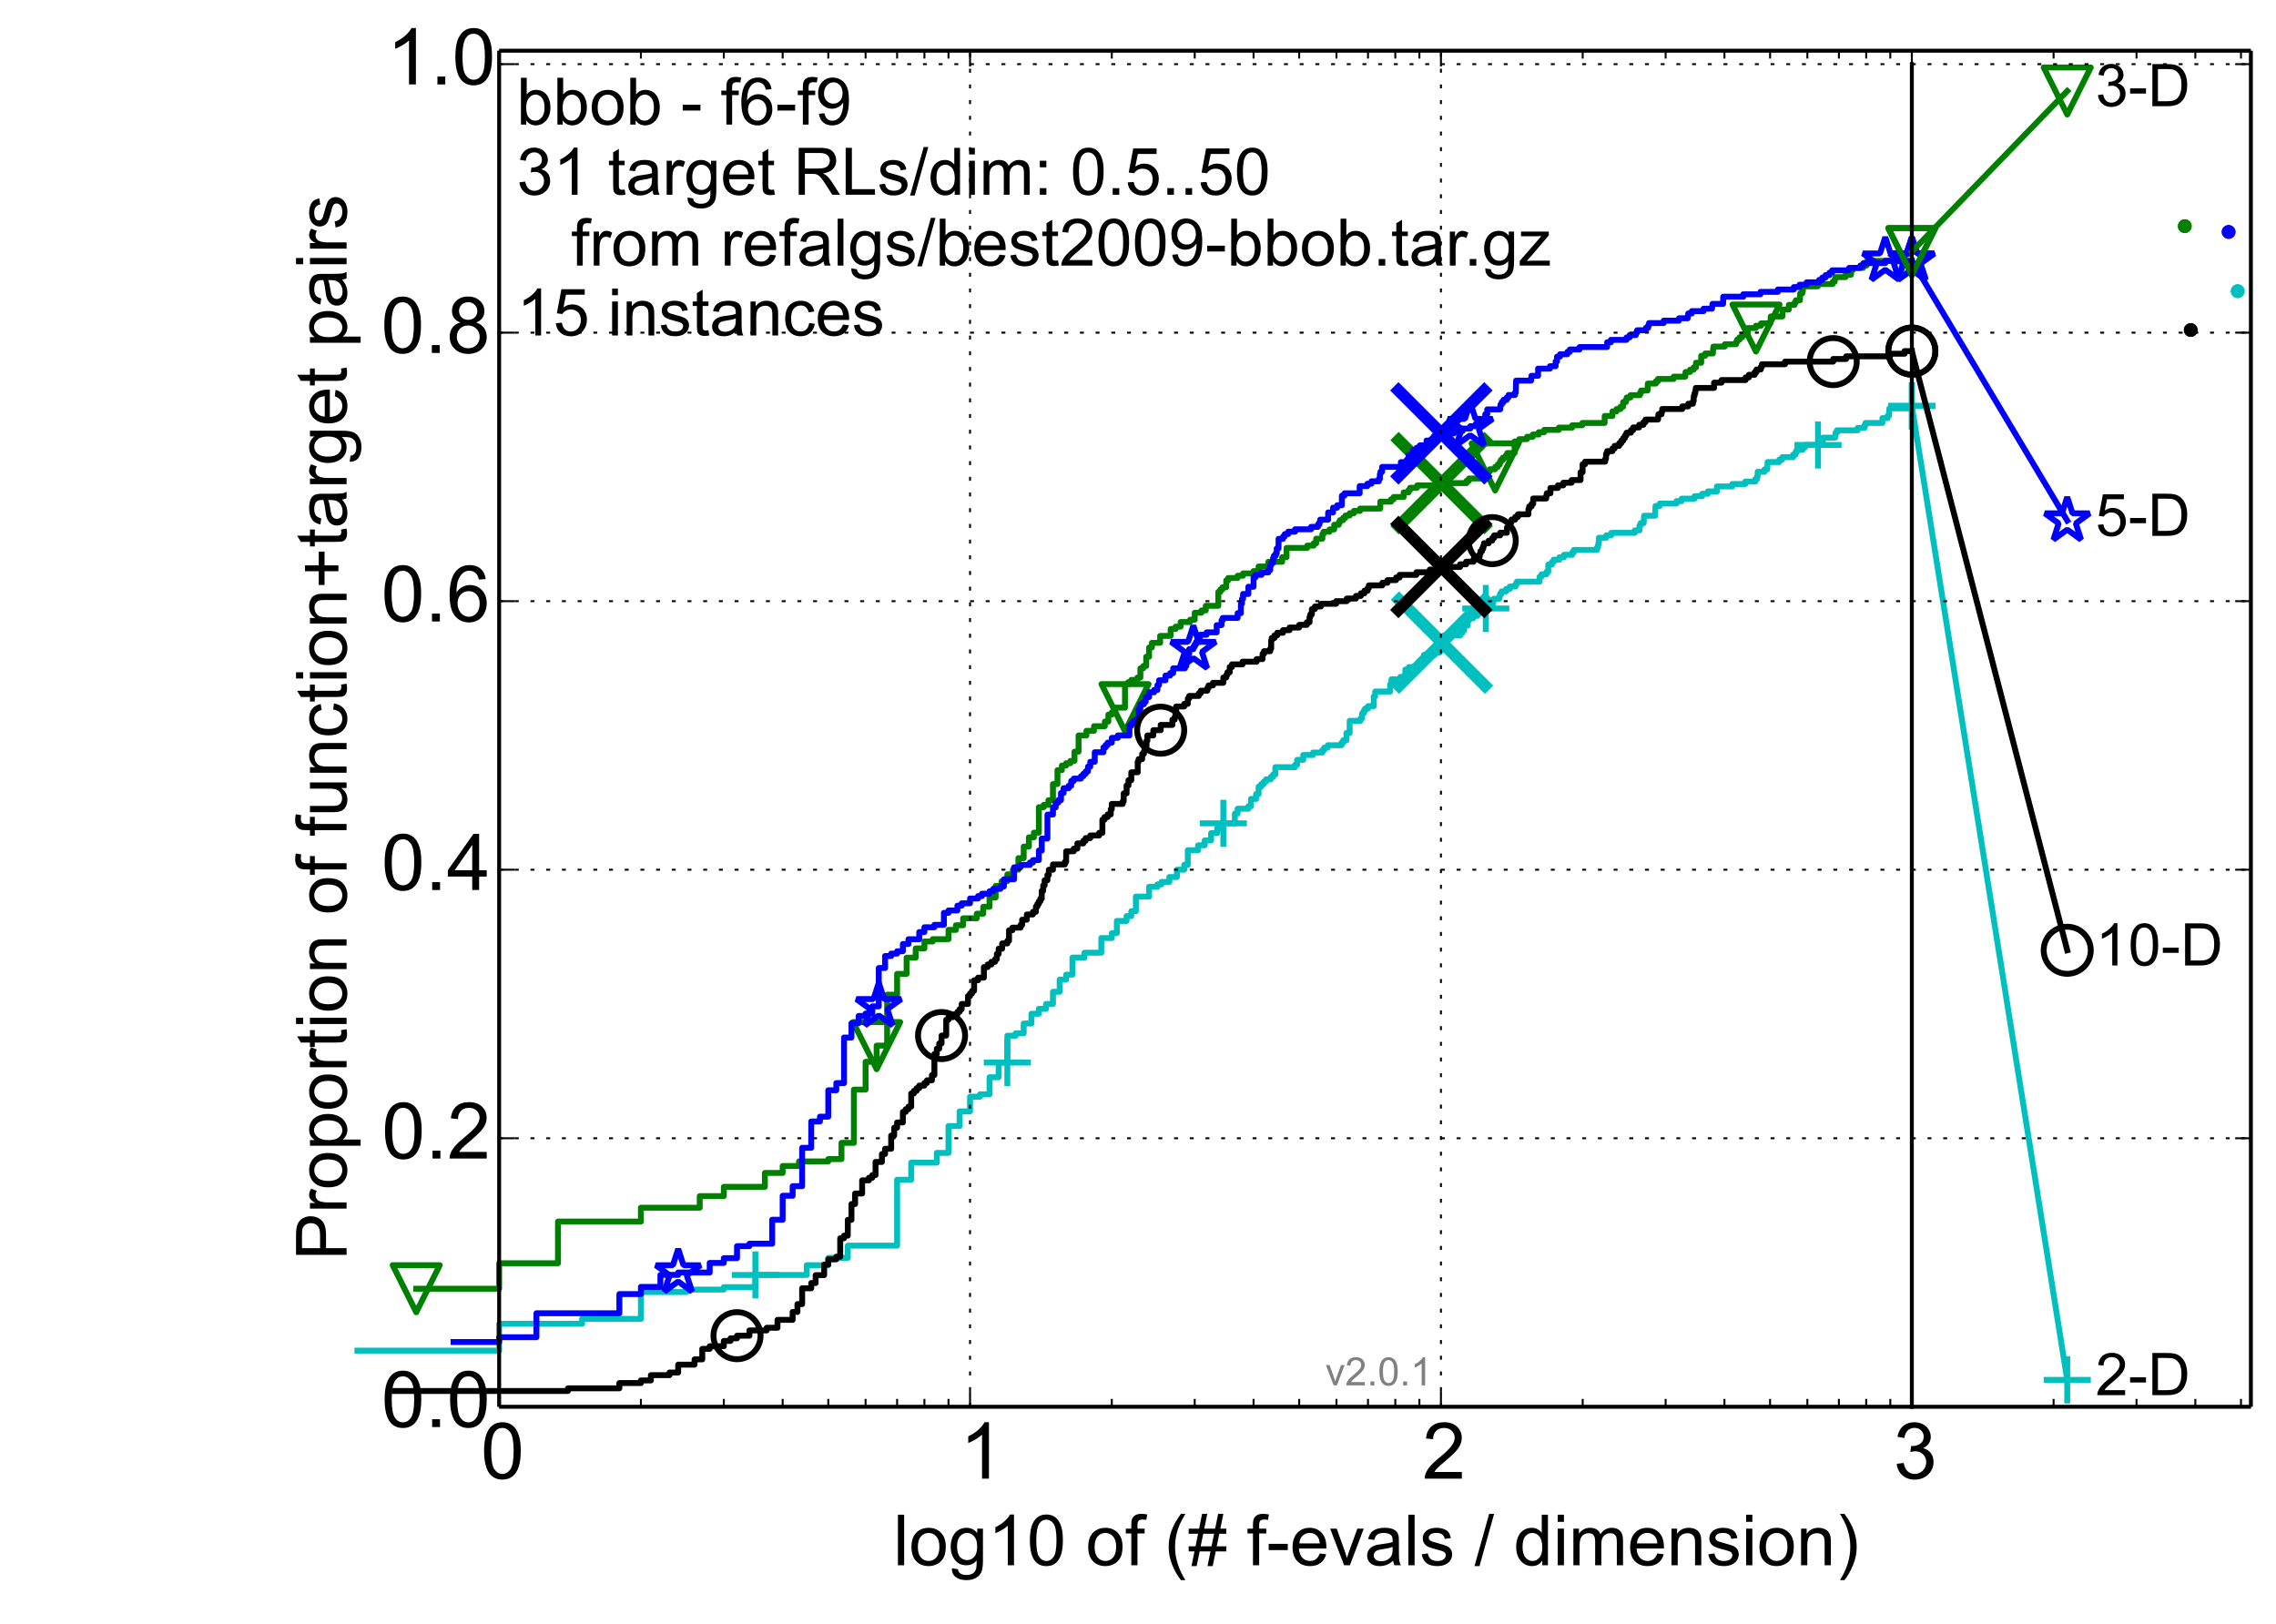 <?xml version="1.0" encoding="utf-8" standalone="no"?>
<!DOCTYPE svg PUBLIC "-//W3C//DTD SVG 1.1//EN"
  "http://www.w3.org/Graphics/SVG/1.1/DTD/svg11.dtd">
<!-- Created with matplotlib (http://matplotlib.org/) -->
<svg height="414pt" version="1.1" viewBox="0 0 580 414" width="580pt" xmlns="http://www.w3.org/2000/svg" xmlns:xlink="http://www.w3.org/1999/xlink">
 <defs>
  <style type="text/css">
*{stroke-linecap:butt;stroke-linejoin:round;}
  </style>
 </defs>
 <g id="figure_1">
  <g id="patch_1">
   <path d="
M0 414.924
L580.8 414.924
L580.8 0
L0 0
z
" style="fill:#ffffff;"/>
  </g>
  <g id="axes_1">
   <g id="patch_2">
    <path d="
M127.2 358.524
L573.6 358.524
L573.6 12.924
L127.2 12.924
z
" style="fill:#ffffff;"/>
   </g>
   <g id="line2d_1">
    <defs>
     <path d="
M0 1.5
C0.398 1.5 0.779 1.342 1.061 1.061
C1.342 0.779 1.5 0.398 1.5 0
C1.5 -0.398 1.342 -0.779 1.061 -1.061
C0.779 -1.342 0.398 -1.5 0 -1.5
C-0.398 -1.5 -0.779 -1.342 -1.061 -1.061
C-1.342 -0.779 -1.5 -0.398 -1.5 0
C-1.5 0.398 -1.342 0.779 -1.061 1.061
C-0.779 1.342 -0.398 1.5 0 1.5
z
" id="m977c291b42" style="stroke:#00bfbf;stroke-width:0.5;"/>
    </defs>
    <g>
     <use style="fill:#00bfbf;stroke:#00bfbf;stroke-width:0.5;" x="570.241" xlink:href="#m977c291b42" y="74.205"/>
     <use style="fill:#00bfbf;stroke:#00bfbf;stroke-width:0.5;" x="570.241" xlink:href="#m977c291b42" y="74.205"/>
    </g>
   </g>
   <g id="line2d_2">
    <path d="
M91.076 344.214
L127.2 344.214
L127.2 337.371
L148.331 337.371
L148.331 336.126
L163.324 336.126
L163.324 329.283
L174.953 329.283
L174.953 328.661
L184.455 328.661
L184.455 328.039
L192.488 328.039
L192.488 324.928
L205.586 324.928
L205.586 322.439
L211.076 322.439
L211.076 320.573
L216.044 320.573
L216.044 317.462
L228.612 317.462
L228.612 300.664
L232.207 300.664
L232.207 296.309
L238.73 296.309
L238.73 293.821
L241.709 293.821
L241.709 286.977
L244.527 286.977
L244.527 283.244
L247.2 283.244
L247.2 279.511
L249.743 279.511
L249.743 278.889
L252.167 278.889
L252.167 274.534
L254.484 274.534
L254.484 270.801
L256.702 270.801
L256.702 263.958
L258.829 263.958
L258.829 263.336
L260.873 263.336
L260.873 260.847
L262.84 260.847
L262.84 258.359
L264.735 258.359
L264.735 257.114
L266.564 257.114
L266.564 255.87
L268.331 255.87
L268.331 252.759
L270.04 252.759
L270.04 249.649
L271.694 249.649
L271.694 248.404
L273.298 248.404
L273.298 244.049
L276.365 244.049
L276.365 242.805
L280.65 242.805
L280.65 239.072
L283.324 239.072
L283.324 237.828
L284.61 237.828
L284.61 234.717
L287.093 234.717
L287.093 233.473
L288.291 233.473
L288.291 232.229
L289.462 232.229
L289.462 228.496
L292.825 228.496
L292.825 226.007
L294.953 226.007
L294.953 225.385
L295.985 225.385
L295.985 224.763
L297.99 224.763
L297.99 223.519
L299.92 223.519
L299.92 221.652
L301.781 221.652
L301.781 220.408
L302.688 220.408
L302.688 216.675
L305.316 216.675
L305.316 215.431
L306.997 215.431
L306.997 214.187
L308.626 214.187
L308.626 212.32
L310.205 212.32
L310.205 211.076
L311.738 211.076
L311.738 209.832
L314.675 209.832
L314.675 207.343
L315.384 207.343
L315.384 206.099
L318.128 206.099
L318.128 205.477
L318.792 205.477
L318.792 203.61
L320.095 203.61
L320.095 202.366
L320.734 202.366
L320.734 200.499
L321.366 200.499
L321.366 199.877
L321.99 199.877
L321.99 199.255
L322.607 199.255
L322.607 198.633
L323.819 198.633
L323.819 198.011
L324.414 198.011
L324.414 197.389
L325.003 197.389
L325.003 195.522
L330.024 195.522
L330.024 194.9
L330.553 194.9
L330.553 193.656
L332.108 193.656
L332.108 192.412
L334.602 192.412
L334.602 191.789
L336.983 191.789
L336.983 191.167
L337.446 191.167
L337.446 190.545
L338.36 190.545
L338.36 189.923
L341.865 189.923
L341.865 189.301
L342.287 189.301
L342.287 188.679
L343.121 188.679
L343.121 186.812
L343.942 186.812
L343.942 183.702
L346.716 183.702
L346.716 183.079
L347.101 183.079
L347.101 181.835
L347.483 181.835
L347.483 181.213
L347.862 181.213
L347.862 180.591
L348.612 180.591
L348.612 179.969
L350.08 179.969
L350.08 177.48
L350.441 177.48
L350.441 176.236
L354.251 176.236
L354.251 174.369
L354.584 174.369
L354.584 173.125
L356.858 173.125
L356.858 172.503
L358.114 172.503
L358.114 170.637
L359.036 170.637
L359.036 170.014
L361.127 170.014
L361.127 169.392
L361.419 169.392
L361.419 168.77
L361.998 168.77
L361.998 168.148
L362.855 168.148
L362.855 166.904
L365.613 166.904
L365.613 166.282
L366.939 166.282
L366.939 165.659
L367.46 165.659
L367.46 163.793
L367.719 163.793
L367.719 163.171
L367.976 163.171
L367.976 161.927
L372.167 161.927
L372.167 161.304
L372.639 161.304
L372.639 160.682
L373.106 160.682
L373.106 159.438
L374.029 159.438
L374.029 158.194
L374.257 158.194
L374.257 157.572
L375.382 157.572
L375.382 156.949
L376.484 156.949
L376.484 156.327
L377.134 156.327
L377.134 155.705
L378.62 155.705
L378.62 155.083
L379.244 155.083
L379.244 154.461
L380.268 154.461
L380.268 153.839
L380.471 153.839
L380.471 153.217
L380.672 153.217
L380.672 152.594
L382.062 152.594
L382.062 151.972
L382.258 151.972
L382.258 151.35
L382.647 151.35
L382.647 150.728
L383.796 150.728
L383.796 150.106
L384.735 150.106
L384.735 149.484
L386.203 149.484
L386.203 148.862
L386.564 148.862
L386.564 148.239
L392.342 148.239
L392.342 146.995
L392.822 146.995
L392.822 146.373
L394.082 146.373
L394.082 145.751
L394.546 145.751
L394.546 143.884
L395.463 143.884
L395.463 143.262
L395.916 143.262
L395.916 142.64
L397.397 142.64
L397.397 142.018
L398.552 142.018
L398.552 141.396
L400.65 141.396
L400.65 140.774
L401.06 140.774
L401.06 140.152
L406.971 140.152
L406.971 139.529
L407.214 139.529
L407.214 138.907
L407.334 138.907
L407.334 138.285
L407.455 138.285
L407.455 137.041
L409.346 137.041
L409.346 136.419
L410.607 136.419
L410.607 135.797
L416.594 135.797
L416.594 135.174
L417.792 135.174
L417.792 133.93
L418.088 133.93
L418.088 133.308
L418.867 133.308
L418.964 131.442
L421.781 131.442
L421.873 128.953
L422.957 128.953
L422.957 128.331
L427.245 128.331
L427.245 127.709
L428.546 127.709
L428.546 127.087
L431.814 127.087
L431.814 126.464
L433.739 126.464
L433.739 125.842
L435.243 125.842
L435.243 125.22
L437.523 125.22
L437.523 123.976
L441.429 123.976
L441.429 123.354
L444.768 123.354
L444.768 122.732
L447.294 122.732
L447.294 122.109
L447.741 122.109
L447.741 121.487
L447.907 121.487
L447.907 120.243
L449.65 120.243
L449.65 119.621
L450.342 119.621
L450.447 117.754
L453.42 117.754
L453.42 117.132
L454.162 117.132
L454.162 116.51
L456.936 116.51
L456.936 115.888
L457.538 115.888
L457.538 115.266
L457.859 115.266
L457.859 114.644
L459.392 114.644
L459.392 114.022
L460.01 114.022
L460.01 113.399
L463.286 113.399
L463.286 112.777
L464.509 112.777
L464.589 111.533
L467.673 111.533
L467.748 110.289
L468.126 110.289
L468.126 109.667
L473.409 109.667
L473.409 109.045
L475.113 109.045
L475.113 108.422
L475.375 108.422
L475.375 107.8
L479.702 107.8
L479.702 106.556
L481.039 106.556
L481.039 105.934
L481.39 105.934
L481.477 104.067
L486.624 104.067
L486.624 103.445
L487.2 103.445
L487.2 103.445" style="fill:none;stroke:#00bfbf;stroke-linecap:square;stroke-width:1.5;"/>
   </g>
   <g id="line2d_3">
    <defs>
     <path d="
M-6 0
L6 0
M0 6
L0 -6" id="m3e4de746de" style="stroke:#00bfbf;stroke-width:1.5;"/>
    </defs>
    <g>
     <use style="fill:none;stroke:#00bfbf;stroke-width:1.5;" x="192.488" xlink:href="#m3e4de746de" y="324.928"/>
     <use style="fill:none;stroke:#00bfbf;stroke-width:1.5;" x="256.702" xlink:href="#m3e4de746de" y="270.801"/>
     <use style="fill:none;stroke:#00bfbf;stroke-width:1.5;" x="311.738" xlink:href="#m3e4de746de" y="209.832"/>
     <use style="fill:none;stroke:#00bfbf;stroke-width:1.5;" x="378.62" xlink:href="#m3e4de746de" y="155.083"/>
     <use style="fill:none;stroke:#00bfbf;stroke-width:1.5;" x="463.286" xlink:href="#m3e4de746de" y="113.399"/>
     <use style="fill:none;stroke:#00bfbf;stroke-width:1.5;" x="487.2" xlink:href="#m3e4de746de" y="103.445"/>
    </g>
   </g>
   <g id="line2d_4"/>
   <g id="line2d_5">
    <path clip-path="url(#p505825120b)" d="
M367.46 163.793" style="fill:none;stroke:#00bfbf;stroke-linecap:square;"/>
    <defs>
     <path d="
M-12 12
L12 -12
M-12 -12
L12 12" id="m09e435d1d9" style="stroke:#00bfbf;stroke-width:3;"/>
    </defs>
    <g clip-path="url(#p505825120b)">
     <use style="fill:#00bfbf;stroke:#00bfbf;stroke-width:3;" x="367.46" xlink:href="#m09e435d1d9" y="163.793"/>
    </g>
   </g>
   <g id="line2d_6">
    <defs>
     <path d="
M0 1.5
C0.398 1.5 0.779 1.342 1.061 1.061
C1.342 0.779 1.5 0.398 1.5 0
C1.5 -0.398 1.342 -0.779 1.061 -1.061
C0.779 -1.342 0.398 -1.5 0 -1.5
C-0.398 -1.5 -0.779 -1.342 -1.061 -1.061
C-1.342 -0.779 -1.5 -0.398 -1.5 0
C-1.5 0.398 -1.342 0.779 -1.061 1.061
C-0.779 1.342 -0.398 1.5 0 1.5
z
" id="mb0b177905e" style="stroke:#008000;stroke-width:0.5;"/>
    </defs>
    <g>
     <use style="fill:#008000;stroke:#008000;stroke-width:0.5;" x="556.751" xlink:href="#mb0b177905e" y="57.643"/>
     <use style="fill:#008000;stroke:#008000;stroke-width:0.5;" x="556.751" xlink:href="#mb0b177905e" y="57.643"/>
    </g>
   </g>
   <g id="line2d_7">
    <path d="
M106.069 328.435
L127.2 328.435
L127.2 321.946
L142.193 321.946
L142.193 311.327
L163.324 311.327
L163.324 307.787
L178.316 307.787
L178.316 304.837
L184.455 304.837
L184.455 302.477
L194.913 302.477
L194.913 298.937
L199.447 298.937
L199.447 297.167
L203.619 297.167
L203.619 295.988
L211.076 295.988
L211.076 295.398
L214.44 295.398
L214.44 291.268
L217.599 291.268
L217.599 277.699
L220.578 277.699
L220.578 270.619
L223.396 270.619
L223.396 266.489
L226.069 266.489
L226.069 253.51
L228.612 253.51
L228.612 248.201
L231.036 248.201
L231.036 244.071
L233.353 244.071
L233.353 241.711
L235.571 241.711
L235.571 239.941
L237.698 239.941
L237.698 239.351
L241.709 239.351
L241.709 236.991
L243.604 236.991
L243.604 235.811
L245.433 235.811
L245.433 234.041
L248.909 234.041
L248.909 232.862
L250.563 232.862
L250.563 231.092
L252.167 231.092
L252.167 228.732
L253.723 228.732
L253.723 225.782
L255.234 225.782
L255.234 224.602
L256.702 224.602
L256.702 222.832
L258.13 222.832
L258.13 221.652
L259.519 221.652
L259.519 218.702
L260.873 218.702
L260.873 215.753
L262.193 215.753
L262.193 213.393
L263.48 213.393
L263.48 212.213
L264.735 212.213
L264.735 205.723
L265.962 205.723
L265.962 205.133
L267.16 205.133
L267.16 203.953
L268.331 203.953
L268.331 199.824
L269.476 199.824
L269.476 196.284
L270.597 196.284
L270.597 195.104
L271.694 195.104
L271.694 194.514
L272.769 194.514
L272.769 193.924
L273.822 193.924
L273.822 191.564
L274.854 191.564
L274.854 187.434
L276.859 187.434
L276.859 186.254
L278.789 186.254
L278.789 185.075
L281.557 185.075
L281.557 183.895
L282.448 183.895
L282.448 182.125
L283.324 182.125
L283.324 181.535
L284.185 181.535
L284.185 180.355
L286.687 180.355
L286.687 174.455
L287.495 174.455
L287.495 173.865
L288.291 173.865
L288.291 173.275
L289.847 173.275
L289.847 172.685
L290.607 172.685
L290.607 170.326
L291.357 170.326
L291.357 169.736
L292.096 169.736
L292.096 167.376
L292.825 167.376
L292.825 165.016
L293.544 165.016
L293.544 163.836
L295.643 163.836
L295.643 162.066
L298.316 162.066
L298.316 160.296
L299.603 160.296
L299.603 159.706
L300.859 159.706
L300.859 158.526
L303.283 158.526
L303.283 157.936
L304.455 157.936
L304.455 156.166
L306.163 156.166
L306.163 155.576
L307.272 155.576
L307.272 154.397
L310.464 154.397
L310.464 150.857
L310.977 150.857
L310.977 150.267
L311.486 150.267
L311.486 149.677
L312.488 149.677
L312.488 147.907
L312.982 147.907
L312.982 147.317
L315.384 147.317
L315.384 146.727
L316.774 146.727
L316.774 146.137
L319.447 146.137
L319.447 145.547
L320.734 145.547
L320.734 144.367
L323.216 144.367
L323.216 143.187
L326.731 143.187
L326.731 142.007
L327.852 142.007
L327.852 139.647
L333.12 139.647
L333.12 139.058
L334.765 139.058
L334.765 138.468
L335.408 138.468
L335.408 137.288
L336.983 137.288
L336.983 136.108
L337.292 136.108
L337.292 135.518
L338.811 135.518
L338.811 134.928
L339.996 134.928
L339.996 133.748
L341.154 133.748
L341.154 133.158
L341.44 133.158
L341.44 132.568
L342.287 132.568
L342.287 131.978
L342.844 131.978
L342.844 131.388
L343.942 131.388
L343.942 130.798
L345.016 130.798
L345.016 130.208
L346.588 130.208
L346.588 129.618
L351.742 129.618
L351.742 127.848
L354.474 127.848
L354.474 127.258
L355.135 127.258
L355.135 126.668
L357.698 126.668
L357.698 125.488
L358.934 125.488
L358.934 124.898
L359.34 124.898
L359.34 124.308
L361.127 124.308
L361.127 123.718
L366.851 123.718
L366.851 123.129
L373.723 123.129
L373.723 122.539
L374.332 122.539
L374.332 121.949
L377.705 121.949
L377.705 120.769
L378.69 120.769
L378.69 120.179
L379.656 120.179
L379.656 119.589
L381.007 119.589
L381.007 118.999
L381.669 118.999
L381.669 118.409
L382.193 118.409
L382.193 117.819
L382.453 117.819
L382.453 117.229
L382.969 117.229
L382.969 116.639
L383.733 116.639
L383.733 116.049
L384.111 116.049
L384.111 115.459
L385.962 115.459
L385.962 112.509
L387.16 112.509
L387.16 111.919
L389.135 111.919
L389.135 111.329
L390.597 111.329
L390.597 110.739
L392.127 110.739
L392.127 110.149
L393.508 110.149
L393.508 109.559
L397.25 109.559
L397.25 108.969
L400.65 108.969
L400.65 108.379
L403.237 108.379
L403.237 107.789
L408.919 107.789
L408.919 106.02
L410.909 106.02
L410.909 104.84
L411.949 104.84
L411.949 104.25
L412.97 104.25
L412.97 103.66
L413.616 103.66
L413.616 102.48
L414.324 102.48
L414.324 101.89
L414.534 101.89
L414.534 101.3
L415.506 101.3
L415.506 100.71
L417.924 100.71
L417.924 100.12
L418.186 100.12
L418.186 99.53
L419.857 99.53
L419.92 97.76
L421.964 97.76
L421.964 97.17
L422.508 97.17
L422.508 96.58
L426.499 96.58
L426.499 95.99
L429.474 95.99
L429.527 94.81
L430.67 94.81
L430.67 94.22
L431.587 94.22
L431.587 93.63
L432.19 93.63
L432.19 92.451
L433.52 92.451
L433.52 90.681
L434.532 90.681
L434.532 90.091
L436.499 90.091
L436.545 88.911
L436.637 88.911
L436.637 88.321
L439.534 88.321
L439.534 87.731
L442.402 87.731
L442.402 87.141
L442.688 87.141
L442.688 86.551
L443.297 86.551
L443.297 85.961
L443.978 85.961
L443.978 85.371
L444.925 85.371
L444.925 84.781
L445.392 84.781
L445.431 83.601
L447.481 83.601
L447.481 83.011
L448.768 83.011
L448.768 82.421
L451.146 82.421
L451.25 80.651
L454.211 80.651
L454.244 78.881
L455.854 78.881
L455.854 77.701
L457.323 77.701
L457.323 77.111
L457.63 77.111
L457.63 76.522
L458.691 76.522
L458.751 74.752
L459.288 74.752
L459.288 74.162
L459.437 74.162
L459.437 72.982
L463.231 72.982
L463.231 72.392
L467.024 72.392
L467.024 71.802
L467.534 71.802
L467.534 71.212
L467.685 71.212
L467.685 70.622
L470.321 70.622
L470.321 70.032
L471.695 70.032
L471.742 68.852
L472.161 68.852
L472.161 68.262
L474.805 68.262
L474.805 67.672
L475.679 67.672
L475.766 66.492
L484.141 66.492
L484.141 65.902
L484.307 65.902
L484.307 65.312
L484.6 65.312
L484.6 64.722
L486.588 64.722
L486.588 64.132
L487.2 64.132
L487.2 64.132" style="fill:none;stroke:#008000;stroke-linecap:square;stroke-width:1.5;"/>
   </g>
   <g id="line2d_8">
    <defs>
     <path d="
M-7.34788e-16 6
L6 -6
L-6 -6
z
" id="m397e16cd68" style="stroke:#008000;stroke-linejoin:miter;stroke-width:1.5;"/>
    </defs>
    <g>
     <use style="fill:none;stroke:#008000;stroke-linejoin:miter;stroke-width:1.5;" x="106.069" xlink:href="#m397e16cd68" y="328.435"/>
     <use style="fill:none;stroke:#008000;stroke-linejoin:miter;stroke-width:1.5;" x="223.396" xlink:href="#m397e16cd68" y="266.489"/>
     <use style="fill:none;stroke:#008000;stroke-linejoin:miter;stroke-width:1.5;" x="286.687" xlink:href="#m397e16cd68" y="180.355"/>
     <use style="fill:none;stroke:#008000;stroke-linejoin:miter;stroke-width:1.5;" x="381.007" xlink:href="#m397e16cd68" y="118.999"/>
     <use style="fill:none;stroke:#008000;stroke-linejoin:miter;stroke-width:1.5;" x="447.481" xlink:href="#m397e16cd68" y="83.601"/>
     <use style="fill:none;stroke:#008000;stroke-linejoin:miter;stroke-width:1.5;" x="487.2" xlink:href="#m397e16cd68" y="64.132"/>
    </g>
   </g>
   <g id="line2d_9"/>
   <g id="line2d_10">
    <path clip-path="url(#p505825120b)" d="
M367.373 123.129" style="fill:none;stroke:#008000;stroke-linecap:square;"/>
    <defs>
     <path d="
M-12 12
L12 -12
M-12 -12
L12 12" id="m8c089fa6cd" style="stroke:#008000;stroke-width:3;"/>
    </defs>
    <g clip-path="url(#p505825120b)">
     <use style="fill:#008000;stroke:#008000;stroke-width:3;" x="367.373" xlink:href="#m8c089fa6cd" y="123.129"/>
    </g>
   </g>
   <g id="line2d_11">
    <defs>
     <path d="
M0 1.5
C0.398 1.5 0.779 1.342 1.061 1.061
C1.342 0.779 1.5 0.398 1.5 0
C1.5 -0.398 1.342 -0.779 1.061 -1.061
C0.779 -1.342 0.398 -1.5 0 -1.5
C-0.398 -1.5 -0.779 -1.342 -1.061 -1.061
C-1.342 -0.779 -1.5 -0.398 -1.5 0
C-1.5 0.398 -1.342 0.779 -1.061 1.061
C-0.779 1.342 -0.398 1.5 0 1.5
z
" id="m76a7ce5b4a" style="stroke:#0000ff;stroke-width:0.5;"/>
    </defs>
    <g>
     <use style="fill:#0000ff;stroke:#0000ff;stroke-width:0.5;" x="567.92" xlink:href="#m76a7ce5b4a" y="59.118"/>
     <use style="fill:#0000ff;stroke:#0000ff;stroke-width:0.5;" x="567.92" xlink:href="#m76a7ce5b4a" y="59.118"/>
    </g>
   </g>
   <g id="line2d_12">
    <path d="
M115.571 342.026
L127.2 342.026
L127.2 340.804
L136.702 340.804
L136.702 334.693
L157.833 334.693
L157.833 329.805
L163.324 329.805
L163.324 327.972
L168.291 327.972
L168.291 324.917
L172.825 324.917
L172.825 324.306
L180.859 324.306
L180.859 321.862
L184.455 321.862
L184.455 320.64
L187.818 320.64
L187.818 317.584
L190.977 317.584
L190.977 316.973
L196.774 316.973
L196.774 310.863
L199.447 310.863
L199.447 304.753
L201.99 304.753
L201.99 302.309
L204.414 302.309
L204.414 292.532
L206.731 292.532
L206.731 285.811
L208.949 285.811
L208.949 284.589
L211.076 284.589
L211.076 277.867
L213.12 277.867
L213.12 276.034
L215.087 276.034
L215.087 264.425
L216.983 264.425
L216.983 260.758
L218.811 260.758
L218.811 258.925
L220.578 258.925
L220.578 258.314
L222.287 258.314
L222.287 256.481
L223.942 256.481
L223.942 246.705
L225.545 246.705
L225.545 243.649
L227.101 243.649
L227.101 243.038
L228.612 243.038
L228.612 242.427
L230.08 242.427
L230.08 240.594
L231.508 240.594
L231.508 239.372
L234.251 239.372
L234.251 237.539
L235.571 237.539
L235.571 236.317
L238.114 236.317
L238.114 235.706
L240.538 235.706
L240.538 232.651
L241.709 232.651
L241.709 232.04
L243.975 232.04
L243.975 230.818
L245.073 230.818
L245.073 230.207
L247.2 230.207
L247.2 228.985
L249.244 228.985
L249.244 228.374
L250.237 228.374
L250.237 227.763
L252.167 227.763
L252.167 227.152
L253.106 227.152
L253.106 226.541
L254.935 226.541
L254.935 225.929
L255.826 225.929
L255.826 224.096
L258.411 224.096
L258.411 221.041
L260.065 221.041
L260.065 220.43
L262.453 220.43
L262.453 219.819
L263.225 219.819
L263.225 219.208
L264.735 219.208
L264.735 216.764
L265.475 216.764
L265.475 213.709
L266.922 213.709
L266.922 207.598
L268.331 207.598
L268.331 205.765
L269.021 205.765
L269.021 204.543
L269.702 204.543
L269.702 203.932
L270.375 203.932
L270.375 202.099
L271.039 202.099
L271.039 200.877
L272.342 200.877
L272.342 200.266
L272.981 200.266
L272.981 199.044
L273.613 199.044
L273.613 198.433
L275.463 198.433
L275.463 197.822
L276.066 197.822
L276.066 197.211
L276.662 197.211
L276.662 196.6
L277.25 196.6
L277.25 195.378
L277.833 195.378
L277.833 194.156
L278.978 194.156
L278.978 191.712
L281.196 191.712
L281.196 190.49
L281.736 190.49
L281.736 189.879
L282.271 189.879
L282.271 189.268
L283.324 189.268
L283.324 188.045
L284.864 188.045
L284.864 187.434
L287.815 187.434
L287.815 184.99
L288.291 184.99
L288.291 184.379
L288.762 184.379
L288.762 183.768
L289.693 183.768
L289.693 183.157
L290.152 183.157
L290.152 180.713
L290.607 180.713
L290.607 179.491
L291.506 179.491
L291.506 178.88
L291.949 178.88
L291.949 177.658
L292.825 177.658
L292.825 176.436
L294.112 176.436
L294.112 175.825
L294.953 175.825
L294.953 174.603
L295.368 174.603
L295.368 173.381
L296.997 173.381
L296.997 172.159
L298.186 172.159
L298.186 171.548
L298.964 171.548
L298.964 170.326
L301.964 170.326
L301.964 169.714
L302.327 169.714
L302.327 168.492
L302.688 168.492
L302.688 166.659
L303.046 166.659
L303.046 165.437
L304.106 165.437
L304.106 164.826
L304.455 164.826
L304.455 164.215
L304.801 164.215
L304.801 163.604
L305.487 163.604
L305.487 162.382
L305.826 162.382
L305.826 161.771
L307.491 161.771
L307.491 161.16
L310.05 161.16
L310.05 159.327
L311.283 159.327
L311.283 158.105
L311.587 158.105
L311.587 157.494
L315.384 157.494
L315.384 156.272
L316.223 156.272
L316.223 153.828
L316.499 153.828
L316.499 152.606
L316.774 152.606
L316.774 151.384
L318.128 151.384
L318.128 149.55
L319.447 149.55
L319.447 147.106
L319.966 147.106
L319.966 146.495
L321.491 146.495
L321.491 145.884
L323.216 145.884
L323.216 145.273
L323.699 145.273
L323.699 144.051
L323.938 144.051
L323.938 143.44
L324.414 143.44
L324.414 142.218
L324.651 142.218
L324.651 141.607
L325.12 141.607
L325.12 140.996
L325.353 140.996
L325.353 139.774
L325.817 139.774
L325.817 137.33
L326.957 137.33
L326.957 136.719
L327.406 136.719
L327.406 136.108
L328.293 136.108
L328.293 135.497
L330.024 135.497
L330.024 134.886
L334.113 134.886
L334.113 134.275
L335.854 134.275
L335.854 133.664
L336.233 133.664
L336.233 133.053
L336.421 133.053
L336.421 132.441
L338.451 132.441
L338.451 130.608
L339.702 130.608
L339.702 129.386
L340.752 129.386
L340.752 128.775
L341.95 128.775
L341.95 126.331
L342.622 126.331
L342.622 125.72
L346.484 125.72
L346.484 123.887
L348.463 123.887
L348.463 123.276
L349.498 123.276
L349.498 122.665
L351.367 122.665
L351.367 122.054
L351.648 122.054
L351.648 120.832
L351.789 120.832
L351.789 120.221
L352.207 120.221
L352.207 118.999
L356.985 118.999
L356.985 117.777
L358.484 117.777
L358.484 117.166
L358.975 117.166
L358.975 115.944
L360.062 115.944
L360.062 114.722
L361.01 114.722
L361.01 114.111
L361.825 114.111
L361.825 113.499
L363.53 113.499
L363.53 112.277
L365.505 112.277
L365.505 111.055
L366.359 111.055
L366.359 110.444
L370.531 110.444
L370.531 109.833
L372.733 109.833
L372.733 109.222
L374.665 109.222
L374.665 108.611
L376.09 108.611
L376.09 108
L377.563 108
L377.563 107.389
L377.989 107.389
L377.989 106.778
L378.495 106.778
L378.495 105.556
L378.996 105.556
L378.996 104.334
L382.297 104.334
L382.375 103.112
L382.685 103.112
L382.685 102.501
L383.148 102.501
L383.148 101.89
L383.985 101.89
L383.985 101.279
L384.437 101.279
L384.437 100.668
L386.059 100.668
L386.059 100.057
L386.276 100.057
L386.348 97.002
L390.174 97.002
L390.241 95.779
L391.954 95.779
L391.954 93.946
L394.976 93.946
L394.976 93.335
L396.424 93.335
L396.424 92.113
L396.78 92.113
L396.78 90.891
L397.542 90.891
L397.542 90.28
L399.429 90.28
L399.429 89.669
L400.043 89.669
L400.043 89.058
L402.536 89.058
L402.536 88.447
L409.554 88.447
L409.554 87.225
L410.517 87.225
L410.517 86.614
L414.492 86.614
L414.492 86.003
L415.285 86.003
L415.285 85.392
L416.876 85.392
L416.876 84.781
L417.197 84.781
L417.197 84.17
L419.425 84.17
L419.425 83.559
L419.996 83.559
L419.996 82.948
L420.222 82.948
L420.222 82.337
L423.966 82.337
L423.966 81.726
L427.851 81.726
L427.851 81.115
L430.081 81.115
L430.081 80.504
L430.205 80.504
L430.205 79.893
L431.131 79.893
L431.131 79.282
L434.13 79.282
L434.13 78.671
L436.278 78.671
L436.389 77.449
L439.107 77.449
L439.134 75.615
L444.248 75.615
L444.248 75.004
L448.622 75.004
L448.622 74.393
L453.06 74.393
L453.06 73.782
L457.113 73.782
L457.113 73.171
L458.577 73.171
L458.577 72.56
L460.404 72.56
L460.404 71.949
L463.582 71.949
L463.582 71.338
L464.396 71.338
L464.396 70.727
L465.228 70.727
L465.228 70.116
L466.204 70.116
L466.204 69.505
L466.901 69.505
L466.901 68.894
L471.211 68.894
L471.211 68.283
L474.091 68.283
L474.091 67.672
L474.862 67.672
L474.862 67.061
L480.431 67.061
L480.431 66.45
L487.2 66.45
L487.2 66.45" style="fill:none;stroke:#0000ff;stroke-linecap:square;stroke-width:1.5;"/>
   </g>
   <g id="line2d_13">
    <defs>
     <path d="
M3.67394e-16 -6
L-1.347 -1.854
L-5.706 -1.854
L-2.18 0.708
L-3.527 4.854
L-4.20996e-16 2.292
L3.527 4.854
L2.18 0.708
L5.706 -1.854
L1.347 -1.854
z
" id="m0933169453" style="stroke:#0000ff;stroke-linejoin:bevel;stroke-width:1.5;"/>
    </defs>
    <g>
     <use style="fill:none;stroke:#0000ff;stroke-linejoin:bevel;stroke-width:1.5;" x="172.825" xlink:href="#m0933169453" y="324.306"/>
     <use style="fill:none;stroke:#0000ff;stroke-linejoin:bevel;stroke-width:1.5;" x="223.942" xlink:href="#m0933169453" y="256.481"/>
     <use style="fill:none;stroke:#0000ff;stroke-linejoin:bevel;stroke-width:1.5;" x="304.106" xlink:href="#m0933169453" y="165.437"/>
     <use style="fill:none;stroke:#0000ff;stroke-linejoin:bevel;stroke-width:1.5;" x="374.665" xlink:href="#m0933169453" y="108.611"/>
     <use style="fill:none;stroke:#0000ff;stroke-linejoin:bevel;stroke-width:1.5;" x="480.431" xlink:href="#m0933169453" y="66.45"/>
     <use style="fill:none;stroke:#0000ff;stroke-linejoin:bevel;stroke-width:1.5;" x="487.2" xlink:href="#m0933169453" y="66.45"/>
    </g>
   </g>
   <g id="line2d_14"/>
   <g id="line2d_15">
    <path clip-path="url(#p505825120b)" d="
M367.304 110.444" style="fill:none;stroke:#0000ff;stroke-linecap:square;"/>
    <defs>
     <path d="
M-12 12
L12 -12
M-12 -12
L12 12" id="ma4a355cd2c" style="stroke:#0000ff;stroke-width:3;"/>
    </defs>
    <g clip-path="url(#p505825120b)">
     <use style="fill:#0000ff;stroke:#0000ff;stroke-width:3;" x="367.304" xlink:href="#ma4a355cd2c" y="110.444"/>
    </g>
   </g>
   <g id="line2d_16">
    <defs>
     <path d="
M0 1.5
C0.398 1.5 0.779 1.342 1.061 1.061
C1.342 0.779 1.5 0.398 1.5 0
C1.5 -0.398 1.342 -0.779 1.061 -1.061
C0.779 -1.342 0.398 -1.5 0 -1.5
C-0.398 -1.5 -0.779 -1.342 -1.061 -1.061
C-1.342 -0.779 -1.5 -0.398 -1.5 0
C-1.5 0.398 -1.342 0.779 -1.061 1.061
C-0.779 1.342 -0.398 1.5 0 1.5
z
" id="m66763a63fb" style="stroke:#000000;stroke-width:0.5;"/>
    </defs>
    <g>
     <use style="stroke:#000000;stroke-width:0.5;" x="558.272" xlink:href="#m66763a63fb" y="84.11"/>
     <use style="stroke:#000000;stroke-width:0.5;" x="558.272" xlink:href="#m66763a63fb" y="84.11"/>
    </g>
   </g>
   <g id="line2d_17">
    <path d="
M100.578 354.498
L144.735 354.498
L144.735 353.827
L157.833 353.827
L157.833 352.485
L163.324 352.485
L163.324 351.814
L165.866 351.814
L165.866 350.472
L170.607 350.472
L170.607 349.801
L172.825 349.801
L172.825 347.789
L176.997 347.789
L176.997 346.447
L178.964 346.447
L178.964 343.763
L180.859 343.763
L180.859 343.092
L184.455 343.092
L184.455 341.75
L186.163 341.75
L186.163 341.079
L187.818 341.079
L187.818 340.408
L190.977 340.408
L190.977 339.066
L195.384 339.066
L195.384 338.395
L198.128 338.395
L198.128 336.383
L201.99 336.383
L201.99 334.37
L203.216 334.37
L203.216 332.357
L204.414 332.357
L204.414 328.331
L206.731 328.331
L206.731 326.989
L207.852 326.989
L207.852 324.977
L210.024 324.977
L210.024 322.293
L211.076 322.293
L211.076 320.951
L213.12 320.951
L213.12 320.28
L214.113 320.28
L214.113 315.584
L215.087 315.584
L215.087 314.913
L216.044 314.913
L216.044 310.887
L216.983 310.887
L216.983 306.861
L217.905 306.861
L217.905 304.178
L219.702 304.178
L219.702 300.823
L221.44 300.823
L221.44 300.152
L222.287 300.152
L222.287 299.481
L223.121 299.481
L223.121 296.126
L224.75 296.126
L224.75 294.114
L225.545 294.114
L225.545 292.772
L227.101 292.772
L227.101 289.417
L227.862 289.417
L227.862 287.404
L228.612 287.404
L228.612 286.062
L230.08 286.062
L230.08 283.379
L230.799 283.379
L230.799 282.708
L231.508 282.708
L231.508 282.037
L232.207 282.037
L232.207 278.682
L232.898 278.682
L232.898 278.011
L233.579 278.011
L233.579 277.34
L234.251 277.34
L234.251 276.669
L235.571 276.669
L235.571 275.998
L236.218 275.998
L236.218 275.327
L237.489 275.327
L237.489 273.985
L238.114 273.985
L238.114 268.618
L238.73 268.618
L238.73 267.276
L239.34 267.276
L239.34 265.934
L239.942 265.934
L239.942 263.921
L241.127 263.921
L241.127 259.896
L241.709 259.896
L241.709 259.225
L242.855 259.225
L242.855 258.554
L243.975 258.554
L243.975 257.883
L244.527 257.883
L244.527 257.212
L245.073 257.212
L245.073 255.87
L246.676 255.87
L246.676 253.857
L247.2 253.857
L247.2 253.186
L247.719 253.186
L247.719 252.515
L248.232 252.515
L248.232 249.832
L249.244 249.832
L249.244 249.161
L250.726 249.161
L250.726 246.477
L251.691 246.477
L251.691 245.806
L252.639 245.806
L252.639 245.135
L253.569 245.135
L253.569 244.464
L254.029 244.464
L254.029 243.122
L254.484 243.122
L254.484 241.78
L255.382 241.78
L255.382 240.438
L256.702 240.438
L256.702 239.768
L257.134 239.768
L257.134 237.084
L257.989 237.084
L257.989 236.413
L260.065 236.413
L260.065 235.742
L260.471 235.742
L260.471 234.4
L261.669 234.4
L261.669 233.058
L263.225 233.058
L263.225 232.387
L263.985 232.387
L263.985 231.045
L264.362 231.045
L264.362 230.374
L264.735 230.374
L264.735 229.703
L265.106 229.703
L265.106 229.033
L265.475 229.033
L265.475 227.02
L265.84 227.02
L265.84 225.678
L266.203 225.678
L266.203 224.336
L266.922 224.336
L266.922 222.994
L267.278 222.994
L267.278 221.652
L268.331 221.652
L268.331 220.31
L271.368 220.31
L271.368 219.639
L271.694 219.639
L271.694 216.956
L273.613 216.956
L273.613 216.285
L274.546 216.285
L274.546 214.943
L276.066 214.943
L276.066 214.272
L276.662 214.272
L276.662 213.601
L277.833 213.601
L277.833 212.93
L280.099 212.93
L280.099 212.259
L280.924 212.259
L280.924 208.904
L281.467 208.904
L281.467 208.233
L282.271 208.233
L282.271 207.563
L283.062 207.563
L283.062 206.221
L283.324 206.221
L283.324 204.879
L286.114 204.879
L286.114 204.208
L286.36 204.208
L286.36 202.195
L287.093 202.195
L287.093 200.182
L287.575 200.182
L287.575 198.84
L288.291 198.84
L288.291 196.828
L289.923 196.828
L289.923 194.144
L290.152 194.144
L290.152 193.473
L291.059 193.473
L291.059 192.131
L291.506 192.131
L291.506 191.46
L291.728 191.46
L291.728 190.118
L292.17 190.118
L292.17 188.776
L292.389 188.776
L292.389 187.434
L293.9 187.434
L293.9 186.093
L295.78 186.093
L295.78 184.751
L298.77 184.751
L298.77 183.409
L299.348 183.409
L299.348 182.738
L299.54 182.738
L299.54 181.396
L299.73 181.396
L299.73 180.054
L301.781 180.054
L301.781 179.383
L302.688 179.383
L302.688 178.041
L303.046 178.041
L303.046 177.37
L305.487 177.37
L305.487 176.699
L305.995 176.699
L305.995 176.028
L307.655 176.028
L307.655 175.358
L307.981 175.358
L307.981 174.687
L309.105 174.687
L309.105 174.016
L311.738 174.016
L311.738 172.674
L312.488 172.674
L312.488 172.003
L312.785 172.003
L312.785 171.332
L313.374 171.332
L313.374 169.99
L313.956 169.99
L313.956 169.319
L316.637 169.319
L316.637 168.648
L320.223 168.648
L320.223 167.977
L321.741 167.977
L321.741 166.635
L322.114 166.635
L322.114 165.964
L323.699 165.964
L323.699 165.293
L323.938 165.293
L323.938 163.281
L324.058 163.281
L324.058 162.61
L324.768 162.61
L324.768 161.939
L325.47 161.939
L325.47 161.268
L326.957 161.268
L326.957 160.597
L328.622 160.597
L328.622 159.926
L331.076 159.926
L331.076 159.255
L333.02 159.255
L333.02 158.584
L333.718 158.584
L333.718 157.242
L333.916 157.242
L333.916 156.571
L334.309 156.571
L334.309 155.229
L335.087 155.229
L335.087 154.558
L336.609 154.558
L336.609 153.888
L340.491 153.888
L340.491 153.217
L343.204 153.217
L343.204 152.546
L345.545 152.546
L345.545 151.875
L346.794 151.875
L346.794 151.204
L347.711 151.204
L347.711 150.533
L348.537 150.533
L348.537 149.862
L348.835 149.862
L348.835 149.191
L352.277 149.191
L352.277 148.52
L353.579 148.52
L353.579 147.849
L355.766 147.849
L355.766 147.178
L356.667 147.178
L356.667 146.507
L360.951 146.507
L360.951 145.836
L364.362 145.836
L364.362 145.165
L366.412 145.165
L366.412 144.494
L372.072 144.494
L372.072 143.823
L373.616 143.823
L373.616 143.153
L375.516 143.153
L375.516 142.482
L376.397 142.482
L376.397 141.811
L377.091 141.811
L377.091 141.14
L377.263 141.14
L377.263 140.469
L377.691 140.469
L377.691 139.798
L377.989 139.798
L377.989 139.127
L378.158 139.127
L378.158 138.456
L379.368 138.456
L379.368 137.785
L380.268 137.785
L380.268 137.114
L380.753 137.114
L380.753 136.443
L382.297 136.443
L382.297 135.772
L384.023 135.772
L384.023 134.43
L384.549 134.43
L384.549 133.759
L384.847 133.759
L384.847 133.088
L385.18 133.088
L385.18 132.418
L386.131 132.418
L386.131 131.747
L386.815 131.747
L386.815 131.076
L389.499 131.076
L389.499 129.734
L389.702 129.734
L389.702 129.063
L390.308 129.063
L390.308 128.392
L390.708 128.392
L390.708 127.05
L394.02 127.05
L394.02 126.379
L394.175 126.379
L394.175 125.708
L395.099 125.708
L395.099 124.366
L397.016 124.366
L397.016 123.695
L398.38 123.695
L398.38 123.024
L400.486 123.024
L400.486 122.353
L402.773 122.353
L402.773 120.341
L403.298 120.341
L403.298 118.328
L403.92 118.328
L403.92 117.657
L409.043 117.657
L409.043 116.986
L409.253 116.986
L409.276 115.644
L409.554 115.644
L409.554 114.973
L410.901 114.973
L410.901 114.302
L411.461 114.302
L411.461 113.631
L412.63 113.631
L412.63 112.96
L413.15 112.96
L413.15 112.289
L413.665 112.289
L413.665 111.618
L414.112 111.618
L414.112 110.948
L414.492 110.948
L414.492 110.277
L415.616 110.277
L415.616 109.606
L416.189 109.606
L416.189 108.935
L417.713 108.935
L417.713 108.264
L418.809 108.264
L418.809 107.593
L419.329 107.593
L419.329 106.922
L422.526 106.922
L422.616 105.58
L423.419 105.58
L423.419 104.909
L423.596 104.909
L423.596 104.238
L428.706 104.238
L428.706 103.567
L430.221 103.567
L430.221 102.896
L431.42 102.896
L431.42 102.225
L431.602 102.225
L431.632 100.883
L431.829 100.883
L431.829 100.213
L432.025 100.213
L432.025 99.542
L432.145 99.542
L432.145 98.871
L436.801 98.871
L436.801 97.529
L438.699 97.529
L438.699 96.858
L444.839 96.858
L444.839 96.187
L445.678 96.187
L445.678 95.516
L447.16 95.516
L447.16 94.845
L447.618 94.845
L447.618 94.174
L448.71 94.174
L448.71 93.503
L448.992 93.503
L448.992 92.832
L454.884 92.832
L454.884 92.161
L467.162 92.161
L467.162 91.49
L470.448 91.49
L470.448 90.819
L481.663 90.819
L481.663 90.148
L485.343 90.148
L485.343 89.478
L487.2 89.478
L487.2 89.478" style="fill:none;stroke:#000000;stroke-linecap:square;stroke-width:1.5;"/>
   </g>
   <g id="line2d_18">
    <defs>
     <path d="
M0 6
C1.591 6 3.117 5.368 4.243 4.243
C5.368 3.117 6 1.591 6 0
C6 -1.591 5.368 -3.117 4.243 -4.243
C3.117 -5.368 1.591 -6 0 -6
C-1.591 -6 -3.117 -5.368 -4.243 -4.243
C-5.368 -3.117 -6 -1.591 -6 0
C-6 1.591 -5.368 3.117 -4.243 4.243
C-3.117 5.368 -1.591 6 0 6
z
" id="ma42492ef9b" style="stroke:#000000;stroke-width:1.5;"/>
    </defs>
    <g>
     <use style="fill:none;stroke:#000000;stroke-width:1.5;" x="187.818" xlink:href="#ma42492ef9b" y="340.408"/>
     <use style="fill:none;stroke:#000000;stroke-width:1.5;" x="239.942" xlink:href="#ma42492ef9b" y="263.921"/>
     <use style="fill:none;stroke:#000000;stroke-width:1.5;" x="295.78" xlink:href="#ma42492ef9b" y="186.093"/>
     <use style="fill:none;stroke:#000000;stroke-width:1.5;" x="380.268" xlink:href="#ma42492ef9b" y="137.785"/>
     <use style="fill:none;stroke:#000000;stroke-width:1.5;" x="467.162" xlink:href="#ma42492ef9b" y="92.161"/>
     <use style="fill:none;stroke:#000000;stroke-width:1.5;" x="487.2" xlink:href="#ma42492ef9b" y="89.478"/>
    </g>
   </g>
   <g id="line2d_19"/>
   <g id="line2d_20">
    <path clip-path="url(#p505825120b)" d="
M367.304 144.494" style="fill:none;stroke:#000000;stroke-linecap:square;"/>
    <defs>
     <path d="
M-12 12
L12 -12
M-12 -12
L12 12" id="m47417b404f" style="stroke:#000000;stroke-width:3;"/>
    </defs>
    <g clip-path="url(#p505825120b)">
     <use style="stroke:#000000;stroke-width:3;" x="367.304" xlink:href="#m47417b404f" y="144.494"/>
    </g>
   </g>
   <g id="line2d_21">
    <path d="
M487.2 103.445
L526.8 351.68" style="fill:none;stroke:#00bfbf;stroke-linecap:square;stroke-width:1.5;"/>
    <g>
     <use style="fill:none;stroke:#00bfbf;stroke-width:1.5;" x="487.2" xlink:href="#m3e4de746de" y="103.445"/>
     <use style="fill:none;stroke:#00bfbf;stroke-width:1.5;" x="526.8" xlink:href="#m3e4de746de" y="351.68"/>
    </g>
   </g>
   <g id="line2d_22">
    <path d="
M487.2 89.478
L526.8 242.183" style="fill:none;stroke:#000000;stroke-linecap:square;stroke-width:1.5;"/>
    <g>
     <use style="fill:none;stroke:#000000;stroke-width:1.5;" x="487.2" xlink:href="#ma42492ef9b" y="89.478"/>
     <use style="fill:none;stroke:#000000;stroke-width:1.5;" x="526.8" xlink:href="#ma42492ef9b" y="242.183"/>
    </g>
   </g>
   <g id="line2d_23">
    <path d="
M487.2 66.45
L526.8 132.686" style="fill:none;stroke:#0000ff;stroke-linecap:square;stroke-width:1.5;"/>
    <g>
     <use style="fill:none;stroke:#0000ff;stroke-linejoin:bevel;stroke-width:1.5;" x="487.2" xlink:href="#m0933169453" y="66.45"/>
     <use style="fill:none;stroke:#0000ff;stroke-linejoin:bevel;stroke-width:1.5;" x="526.8" xlink:href="#m0933169453" y="132.686"/>
    </g>
   </g>
   <g id="line2d_24">
    <path d="
M487.2 64.132
L526.8 23.189" style="fill:none;stroke:#008000;stroke-linecap:square;stroke-width:1.5;"/>
    <g>
     <use style="fill:none;stroke:#008000;stroke-linejoin:miter;stroke-width:1.5;" x="487.2" xlink:href="#m397e16cd68" y="64.132"/>
     <use style="fill:none;stroke:#008000;stroke-linejoin:miter;stroke-width:1.5;" x="526.8" xlink:href="#m397e16cd68" y="23.189"/>
    </g>
   </g>
   <g id="line2d_25">
    <path d="
M487.2 358.524
L487.2 16.345" style="fill:none;stroke:#000000;stroke-linecap:square;"/>
   </g>
   <g id="matplotlib.axis_1">
    <g id="xtick_1">
     <g id="line2d_26">
      <path clip-path="url(#p505825120b)" d="
M127.2 358.524
L127.2 12.924" style="fill:none;stroke:#000000;stroke-dasharray:1,3;stroke-dashoffset:0.0;stroke-width:0.5;"/>
     </g>
     <g id="line2d_27">
      <defs>
       <path d="
M0 0
L0 -4" id="m93b0483c22" style="stroke:#000000;stroke-width:0.5;"/>
      </defs>
      <g>
       <use style="stroke:#000000;stroke-width:0.5;" x="127.2" xlink:href="#m93b0483c22" y="358.524"/>
      </g>
     </g>
     <g id="line2d_28">
      <defs>
       <path d="
M0 0
L0 4" id="m741efc42ff" style="stroke:#000000;stroke-width:0.5;"/>
      </defs>
      <g>
       <use style="stroke:#000000;stroke-width:0.5;" x="127.2" xlink:href="#m741efc42ff" y="12.924"/>
      </g>
     </g>
     <g id="text_1">
      <!-- 0 -->
      <defs>
       <path d="
M4.156 35.297
Q4.156 48 6.766 55.734
Q9.375 63.484 14.516 67.672
Q19.672 71.875 27.484 71.875
Q33.25 71.875 37.594 69.547
Q41.938 67.234 44.766 62.859
Q47.609 58.5 49.219 52.219
Q50.828 45.953 50.828 35.297
Q50.828 22.703 48.234 14.969
Q45.656 7.234 40.5 3
Q35.359 -1.219 27.484 -1.219
Q17.141 -1.219 11.234 6.203
Q4.156 15.141 4.156 35.297
M13.188 35.297
Q13.188 17.672 17.312 11.828
Q21.438 6 27.484 6
Q33.547 6 37.672 11.859
Q41.797 17.719 41.797 35.297
Q41.797 52.984 37.672 58.781
Q33.547 64.594 27.391 64.594
Q21.344 64.594 17.719 59.469
Q13.188 52.938 13.188 35.297" id="ArialMT-30"/>
      </defs>
      <g transform="translate(122.533 376.839)scale(0.2 -0.2)">
       <use xlink:href="#ArialMT-30"/>
      </g>
     </g>
    </g>
    <g id="xtick_2">
     <g id="line2d_29">
      <path clip-path="url(#p505825120b)" d="
M247.2 358.524
L247.2 12.924" style="fill:none;stroke:#000000;stroke-dasharray:1,3;stroke-dashoffset:0.0;stroke-width:0.5;"/>
     </g>
     <g id="line2d_30">
      <g>
       <use style="stroke:#000000;stroke-width:0.5;" x="247.2" xlink:href="#m93b0483c22" y="358.524"/>
      </g>
     </g>
     <g id="line2d_31">
      <g>
       <use style="stroke:#000000;stroke-width:0.5;" x="247.2" xlink:href="#m741efc42ff" y="12.924"/>
      </g>
     </g>
     <g id="text_2">
      <!-- 1 -->
      <defs>
       <path d="
M37.25 0
L28.469 0
L28.469 56
Q25.297 52.984 20.141 49.953
Q14.984 46.922 10.891 45.406
L10.891 53.906
Q18.266 57.375 23.781 62.297
Q29.297 67.234 31.594 71.875
L37.25 71.875
z
" id="ArialMT-31"/>
      </defs>
      <g transform="translate(244.564 376.839)scale(0.2 -0.2)">
       <use xlink:href="#ArialMT-31"/>
      </g>
     </g>
    </g>
    <g id="xtick_3">
     <g id="line2d_32">
      <path clip-path="url(#p505825120b)" d="
M367.2 358.524
L367.2 12.924" style="fill:none;stroke:#000000;stroke-dasharray:1,3;stroke-dashoffset:0.0;stroke-width:0.5;"/>
     </g>
     <g id="line2d_33">
      <g>
       <use style="stroke:#000000;stroke-width:0.5;" x="367.2" xlink:href="#m93b0483c22" y="358.524"/>
      </g>
     </g>
     <g id="line2d_34">
      <g>
       <use style="stroke:#000000;stroke-width:0.5;" x="367.2" xlink:href="#m741efc42ff" y="12.924"/>
      </g>
     </g>
     <g id="text_3">
      <!-- 2 -->
      <defs>
       <path d="
M50.344 8.453
L50.344 0
L3.031 0
Q2.938 3.172 4.047 6.109
Q5.859 10.938 9.828 15.625
Q13.812 20.312 21.344 26.469
Q33.016 36.031 37.109 41.625
Q41.219 47.219 41.219 52.203
Q41.219 57.422 37.469 61
Q33.734 64.594 27.734 64.594
Q21.391 64.594 17.578 60.781
Q13.766 56.984 13.719 50.25
L4.688 51.172
Q5.609 61.281 11.656 66.578
Q17.719 71.875 27.938 71.875
Q38.234 71.875 44.234 66.156
Q50.25 60.453 50.25 52
Q50.25 47.703 48.484 43.547
Q46.734 39.406 42.656 34.812
Q38.578 30.219 29.109 22.219
Q21.188 15.578 18.938 13.203
Q16.703 10.844 15.234 8.453
z
" id="ArialMT-32"/>
      </defs>
      <g transform="translate(362.459 376.839)scale(0.2 -0.2)">
       <use xlink:href="#ArialMT-32"/>
      </g>
     </g>
    </g>
    <g id="xtick_4">
     <g id="line2d_35">
      <path clip-path="url(#p505825120b)" d="
M487.2 358.524
L487.2 12.924" style="fill:none;stroke:#000000;stroke-dasharray:1,3;stroke-dashoffset:0.0;stroke-width:0.5;"/>
     </g>
     <g id="line2d_36">
      <g>
       <use style="stroke:#000000;stroke-width:0.5;" x="487.2" xlink:href="#m93b0483c22" y="358.524"/>
      </g>
     </g>
     <g id="line2d_37">
      <g>
       <use style="stroke:#000000;stroke-width:0.5;" x="487.2" xlink:href="#m741efc42ff" y="12.924"/>
      </g>
     </g>
     <g id="text_4">
      <!-- 3 -->
      <defs>
       <path d="
M4.203 18.891
L12.984 20.062
Q14.5 12.594 18.141 9.297
Q21.781 6 27 6
Q33.203 6 37.469 10.297
Q41.75 14.594 41.75 20.953
Q41.75 27 37.797 30.922
Q33.844 34.859 27.734 34.859
Q25.25 34.859 21.531 33.891
L22.516 41.609
Q23.391 41.5 23.922 41.5
Q29.547 41.5 34.031 44.422
Q38.531 47.359 38.531 53.469
Q38.531 58.297 35.25 61.469
Q31.984 64.656 26.812 64.656
Q21.688 64.656 18.266 61.422
Q14.844 58.203 13.875 51.766
L5.078 53.328
Q6.688 62.156 12.391 67.016
Q18.109 71.875 26.609 71.875
Q32.469 71.875 37.391 69.359
Q42.328 66.844 44.938 62.5
Q47.562 58.156 47.562 53.266
Q47.562 48.641 45.062 44.828
Q42.578 41.016 37.703 38.766
Q44.047 37.312 47.562 32.688
Q51.078 28.078 51.078 21.141
Q51.078 11.766 44.234 5.25
Q37.406 -1.266 26.953 -1.266
Q17.531 -1.266 11.297 4.344
Q5.078 9.969 4.203 18.891" id="ArialMT-33"/>
      </defs>
      <g transform="translate(482.512 376.839)scale(0.2 -0.2)">
       <use xlink:href="#ArialMT-33"/>
      </g>
     </g>
    </g>
    <g id="xtick_5">
     <g id="line2d_38">
      <defs>
       <path d="
M0 0
L0 -2" id="m177f7580d0" style="stroke:#000000;stroke-width:0.5;"/>
      </defs>
      <g>
       <use style="stroke:#000000;stroke-width:0.5;" x="163.324" xlink:href="#m177f7580d0" y="358.524"/>
      </g>
     </g>
     <g id="line2d_39">
      <defs>
       <path d="
M0 0
L0 2" id="m5284c7e2a0" style="stroke:#000000;stroke-width:0.5;"/>
      </defs>
      <g>
       <use style="stroke:#000000;stroke-width:0.5;" x="163.324" xlink:href="#m5284c7e2a0" y="12.924"/>
      </g>
     </g>
    </g>
    <g id="xtick_6">
     <g id="line2d_40">
      <g>
       <use style="stroke:#000000;stroke-width:0.5;" x="184.455" xlink:href="#m177f7580d0" y="358.524"/>
      </g>
     </g>
     <g id="line2d_41">
      <g>
       <use style="stroke:#000000;stroke-width:0.5;" x="184.455" xlink:href="#m5284c7e2a0" y="12.924"/>
      </g>
     </g>
    </g>
    <g id="xtick_7">
     <g id="line2d_42">
      <g>
       <use style="stroke:#000000;stroke-width:0.5;" x="199.447" xlink:href="#m177f7580d0" y="358.524"/>
      </g>
     </g>
     <g id="line2d_43">
      <g>
       <use style="stroke:#000000;stroke-width:0.5;" x="199.447" xlink:href="#m5284c7e2a0" y="12.924"/>
      </g>
     </g>
    </g>
    <g id="xtick_8">
     <g id="line2d_44">
      <g>
       <use style="stroke:#000000;stroke-width:0.5;" x="211.076" xlink:href="#m177f7580d0" y="358.524"/>
      </g>
     </g>
     <g id="line2d_45">
      <g>
       <use style="stroke:#000000;stroke-width:0.5;" x="211.076" xlink:href="#m5284c7e2a0" y="12.924"/>
      </g>
     </g>
    </g>
    <g id="xtick_9">
     <g id="line2d_46">
      <g>
       <use style="stroke:#000000;stroke-width:0.5;" x="220.578" xlink:href="#m177f7580d0" y="358.524"/>
      </g>
     </g>
     <g id="line2d_47">
      <g>
       <use style="stroke:#000000;stroke-width:0.5;" x="220.578" xlink:href="#m5284c7e2a0" y="12.924"/>
      </g>
     </g>
    </g>
    <g id="xtick_10">
     <g id="line2d_48">
      <g>
       <use style="stroke:#000000;stroke-width:0.5;" x="228.612" xlink:href="#m177f7580d0" y="358.524"/>
      </g>
     </g>
     <g id="line2d_49">
      <g>
       <use style="stroke:#000000;stroke-width:0.5;" x="228.612" xlink:href="#m5284c7e2a0" y="12.924"/>
      </g>
     </g>
    </g>
    <g id="xtick_11">
     <g id="line2d_50">
      <g>
       <use style="stroke:#000000;stroke-width:0.5;" x="235.571" xlink:href="#m177f7580d0" y="358.524"/>
      </g>
     </g>
     <g id="line2d_51">
      <g>
       <use style="stroke:#000000;stroke-width:0.5;" x="235.571" xlink:href="#m5284c7e2a0" y="12.924"/>
      </g>
     </g>
    </g>
    <g id="xtick_12">
     <g id="line2d_52">
      <g>
       <use style="stroke:#000000;stroke-width:0.5;" x="241.709" xlink:href="#m177f7580d0" y="358.524"/>
      </g>
     </g>
     <g id="line2d_53">
      <g>
       <use style="stroke:#000000;stroke-width:0.5;" x="241.709" xlink:href="#m5284c7e2a0" y="12.924"/>
      </g>
     </g>
    </g>
    <g id="xtick_13">
     <g id="line2d_54">
      <g>
       <use style="stroke:#000000;stroke-width:0.5;" x="283.324" xlink:href="#m177f7580d0" y="358.524"/>
      </g>
     </g>
     <g id="line2d_55">
      <g>
       <use style="stroke:#000000;stroke-width:0.5;" x="283.324" xlink:href="#m5284c7e2a0" y="12.924"/>
      </g>
     </g>
    </g>
    <g id="xtick_14">
     <g id="line2d_56">
      <g>
       <use style="stroke:#000000;stroke-width:0.5;" x="304.455" xlink:href="#m177f7580d0" y="358.524"/>
      </g>
     </g>
     <g id="line2d_57">
      <g>
       <use style="stroke:#000000;stroke-width:0.5;" x="304.455" xlink:href="#m5284c7e2a0" y="12.924"/>
      </g>
     </g>
    </g>
    <g id="xtick_15">
     <g id="line2d_58">
      <g>
       <use style="stroke:#000000;stroke-width:0.5;" x="319.447" xlink:href="#m177f7580d0" y="358.524"/>
      </g>
     </g>
     <g id="line2d_59">
      <g>
       <use style="stroke:#000000;stroke-width:0.5;" x="319.447" xlink:href="#m5284c7e2a0" y="12.924"/>
      </g>
     </g>
    </g>
    <g id="xtick_16">
     <g id="line2d_60">
      <g>
       <use style="stroke:#000000;stroke-width:0.5;" x="331.076" xlink:href="#m177f7580d0" y="358.524"/>
      </g>
     </g>
     <g id="line2d_61">
      <g>
       <use style="stroke:#000000;stroke-width:0.5;" x="331.076" xlink:href="#m5284c7e2a0" y="12.924"/>
      </g>
     </g>
    </g>
    <g id="xtick_17">
     <g id="line2d_62">
      <g>
       <use style="stroke:#000000;stroke-width:0.5;" x="340.578" xlink:href="#m177f7580d0" y="358.524"/>
      </g>
     </g>
     <g id="line2d_63">
      <g>
       <use style="stroke:#000000;stroke-width:0.5;" x="340.578" xlink:href="#m5284c7e2a0" y="12.924"/>
      </g>
     </g>
    </g>
    <g id="xtick_18">
     <g id="line2d_64">
      <g>
       <use style="stroke:#000000;stroke-width:0.5;" x="348.612" xlink:href="#m177f7580d0" y="358.524"/>
      </g>
     </g>
     <g id="line2d_65">
      <g>
       <use style="stroke:#000000;stroke-width:0.5;" x="348.612" xlink:href="#m5284c7e2a0" y="12.924"/>
      </g>
     </g>
    </g>
    <g id="xtick_19">
     <g id="line2d_66">
      <g>
       <use style="stroke:#000000;stroke-width:0.5;" x="355.571" xlink:href="#m177f7580d0" y="358.524"/>
      </g>
     </g>
     <g id="line2d_67">
      <g>
       <use style="stroke:#000000;stroke-width:0.5;" x="355.571" xlink:href="#m5284c7e2a0" y="12.924"/>
      </g>
     </g>
    </g>
    <g id="xtick_20">
     <g id="line2d_68">
      <g>
       <use style="stroke:#000000;stroke-width:0.5;" x="361.709" xlink:href="#m177f7580d0" y="358.524"/>
      </g>
     </g>
     <g id="line2d_69">
      <g>
       <use style="stroke:#000000;stroke-width:0.5;" x="361.709" xlink:href="#m5284c7e2a0" y="12.924"/>
      </g>
     </g>
    </g>
    <g id="xtick_21">
     <g id="line2d_70">
      <g>
       <use style="stroke:#000000;stroke-width:0.5;" x="403.324" xlink:href="#m177f7580d0" y="358.524"/>
      </g>
     </g>
     <g id="line2d_71">
      <g>
       <use style="stroke:#000000;stroke-width:0.5;" x="403.324" xlink:href="#m5284c7e2a0" y="12.924"/>
      </g>
     </g>
    </g>
    <g id="xtick_22">
     <g id="line2d_72">
      <g>
       <use style="stroke:#000000;stroke-width:0.5;" x="424.455" xlink:href="#m177f7580d0" y="358.524"/>
      </g>
     </g>
     <g id="line2d_73">
      <g>
       <use style="stroke:#000000;stroke-width:0.5;" x="424.455" xlink:href="#m5284c7e2a0" y="12.924"/>
      </g>
     </g>
    </g>
    <g id="xtick_23">
     <g id="line2d_74">
      <g>
       <use style="stroke:#000000;stroke-width:0.5;" x="439.447" xlink:href="#m177f7580d0" y="358.524"/>
      </g>
     </g>
     <g id="line2d_75">
      <g>
       <use style="stroke:#000000;stroke-width:0.5;" x="439.447" xlink:href="#m5284c7e2a0" y="12.924"/>
      </g>
     </g>
    </g>
    <g id="xtick_24">
     <g id="line2d_76">
      <g>
       <use style="stroke:#000000;stroke-width:0.5;" x="451.076" xlink:href="#m177f7580d0" y="358.524"/>
      </g>
     </g>
     <g id="line2d_77">
      <g>
       <use style="stroke:#000000;stroke-width:0.5;" x="451.076" xlink:href="#m5284c7e2a0" y="12.924"/>
      </g>
     </g>
    </g>
    <g id="xtick_25">
     <g id="line2d_78">
      <g>
       <use style="stroke:#000000;stroke-width:0.5;" x="460.578" xlink:href="#m177f7580d0" y="358.524"/>
      </g>
     </g>
     <g id="line2d_79">
      <g>
       <use style="stroke:#000000;stroke-width:0.5;" x="460.578" xlink:href="#m5284c7e2a0" y="12.924"/>
      </g>
     </g>
    </g>
    <g id="xtick_26">
     <g id="line2d_80">
      <g>
       <use style="stroke:#000000;stroke-width:0.5;" x="468.612" xlink:href="#m177f7580d0" y="358.524"/>
      </g>
     </g>
     <g id="line2d_81">
      <g>
       <use style="stroke:#000000;stroke-width:0.5;" x="468.612" xlink:href="#m5284c7e2a0" y="12.924"/>
      </g>
     </g>
    </g>
    <g id="xtick_27">
     <g id="line2d_82">
      <g>
       <use style="stroke:#000000;stroke-width:0.5;" x="475.571" xlink:href="#m177f7580d0" y="358.524"/>
      </g>
     </g>
     <g id="line2d_83">
      <g>
       <use style="stroke:#000000;stroke-width:0.5;" x="475.571" xlink:href="#m5284c7e2a0" y="12.924"/>
      </g>
     </g>
    </g>
    <g id="xtick_28">
     <g id="line2d_84">
      <g>
       <use style="stroke:#000000;stroke-width:0.5;" x="481.709" xlink:href="#m177f7580d0" y="358.524"/>
      </g>
     </g>
     <g id="line2d_85">
      <g>
       <use style="stroke:#000000;stroke-width:0.5;" x="481.709" xlink:href="#m5284c7e2a0" y="12.924"/>
      </g>
     </g>
    </g>
    <g id="xtick_29">
     <g id="line2d_86">
      <g>
       <use style="stroke:#000000;stroke-width:0.5;" x="523.324" xlink:href="#m177f7580d0" y="358.524"/>
      </g>
     </g>
     <g id="line2d_87">
      <g>
       <use style="stroke:#000000;stroke-width:0.5;" x="523.324" xlink:href="#m5284c7e2a0" y="12.924"/>
      </g>
     </g>
    </g>
    <g id="xtick_30">
     <g id="line2d_88">
      <g>
       <use style="stroke:#000000;stroke-width:0.5;" x="544.455" xlink:href="#m177f7580d0" y="358.524"/>
      </g>
     </g>
     <g id="line2d_89">
      <g>
       <use style="stroke:#000000;stroke-width:0.5;" x="544.455" xlink:href="#m5284c7e2a0" y="12.924"/>
      </g>
     </g>
    </g>
    <g id="xtick_31">
     <g id="line2d_90">
      <g>
       <use style="stroke:#000000;stroke-width:0.5;" x="559.447" xlink:href="#m177f7580d0" y="358.524"/>
      </g>
     </g>
     <g id="line2d_91">
      <g>
       <use style="stroke:#000000;stroke-width:0.5;" x="559.447" xlink:href="#m5284c7e2a0" y="12.924"/>
      </g>
     </g>
    </g>
    <g id="xtick_32">
     <g id="line2d_92">
      <g>
       <use style="stroke:#000000;stroke-width:0.5;" x="571.076" xlink:href="#m177f7580d0" y="358.524"/>
      </g>
     </g>
     <g id="line2d_93">
      <g>
       <use style="stroke:#000000;stroke-width:0.5;" x="571.076" xlink:href="#m5284c7e2a0" y="12.924"/>
      </g>
     </g>
    </g>
    <g id="text_5">
     <!-- log10 of (# f-evals / dimension) -->
     <defs>
      <path d="
M12.359 -21.047
L6.062 -21.047
Q20.656 2.391 20.656 25.875
Q20.656 35.062 18.562 44.094
Q16.891 51.422 13.922 58.156
Q12.016 62.547 6.062 72.797
L12.359 72.797
Q21.531 60.547 25.922 48.188
Q29.688 37.547 29.688 25.922
Q29.688 12.75 24.625 0.438
Q19.578 -11.859 12.359 -21.047" id="ArialMT-29"/>
      <path d="
M40.438 6.391
Q35.547 2.25 31.031 0.531
Q26.516 -1.172 21.344 -1.172
Q12.797 -1.172 8.203 3
Q3.609 7.172 3.609 13.672
Q3.609 17.484 5.344 20.625
Q7.078 23.781 9.891 25.688
Q12.703 27.594 16.219 28.562
Q18.797 29.25 24.031 29.891
Q34.672 31.156 39.703 32.906
Q39.75 34.719 39.75 35.203
Q39.75 40.578 37.25 42.781
Q33.891 45.75 27.25 45.75
Q21.047 45.75 18.094 43.578
Q15.141 41.406 13.719 35.891
L5.125 37.062
Q6.297 42.578 8.984 45.969
Q11.672 49.359 16.75 51.188
Q21.828 53.031 28.516 53.031
Q35.156 53.031 39.297 51.469
Q43.453 49.906 45.406 47.531
Q47.359 45.172 48.141 41.547
Q48.578 39.312 48.578 33.453
L48.578 21.734
Q48.578 9.469 49.141 6.219
Q49.703 2.984 51.375 0
L42.188 0
Q40.828 2.734 40.438 6.391
M39.703 26.031
Q34.906 24.078 25.344 22.703
Q19.922 21.922 17.672 20.938
Q15.438 19.969 14.203 18.094
Q12.984 16.219 12.984 13.922
Q12.984 10.406 15.641 8.062
Q18.312 5.719 23.438 5.719
Q28.516 5.719 32.469 7.938
Q36.422 10.156 38.281 14.016
Q39.703 17 39.703 22.797
z
" id="ArialMT-61"/>
      <path d="
M4.984 -4.297
L13.531 -5.562
Q14.062 -9.516 16.5 -11.328
Q19.781 -13.766 25.438 -13.766
Q31.547 -13.766 34.859 -11.328
Q38.188 -8.891 39.359 -4.5
Q40.047 -1.812 39.984 6.781
Q34.234 0 25.641 0
Q14.938 0 9.078 7.719
Q3.219 15.438 3.219 26.219
Q3.219 33.641 5.906 39.906
Q8.594 46.188 13.688 49.609
Q18.797 53.031 25.688 53.031
Q34.859 53.031 40.828 45.609
L40.828 51.859
L48.922 51.859
L48.922 7.031
Q48.922 -5.078 46.453 -10.125
Q44 -15.188 38.641 -18.109
Q33.297 -21.047 25.484 -21.047
Q16.219 -21.047 10.5 -16.875
Q4.781 -12.703 4.984 -4.297
M12.25 26.859
Q12.25 16.656 16.297 11.969
Q20.359 7.281 26.469 7.281
Q32.516 7.281 36.609 11.938
Q40.719 16.609 40.719 26.562
Q40.719 36.078 36.5 40.906
Q32.281 45.75 26.312 45.75
Q20.453 45.75 16.344 40.984
Q12.25 36.234 12.25 26.859" id="ArialMT-67"/>
      <path d="
M8.688 0
L8.688 45.016
L0.922 45.016
L0.922 51.859
L8.688 51.859
L8.688 57.375
Q8.688 62.594 9.625 65.141
Q10.891 68.562 14.078 70.672
Q17.281 72.797 23.047 72.797
Q26.766 72.797 31.25 71.922
L29.938 64.266
Q27.203 64.75 24.75 64.75
Q20.75 64.75 19.094 63.031
Q17.438 61.328 17.438 56.641
L17.438 51.859
L27.547 51.859
L27.547 45.016
L17.438 45.016
L17.438 0
z
" id="ArialMT-66"/>
      <path d="
M42.094 16.703
L51.172 15.578
Q49.031 7.625 43.219 3.219
Q37.406 -1.172 28.375 -1.172
Q17 -1.172 10.328 5.828
Q3.656 12.844 3.656 25.484
Q3.656 38.578 10.391 45.797
Q17.141 53.031 27.875 53.031
Q38.281 53.031 44.875 45.953
Q51.469 38.875 51.469 26.031
Q51.469 25.25 51.422 23.688
L12.75 23.688
Q13.234 15.141 17.578 10.594
Q21.922 6.062 28.422 6.062
Q33.25 6.062 36.672 8.594
Q40.094 11.141 42.094 16.703
M13.234 30.906
L42.188 30.906
Q41.609 37.453 38.875 40.719
Q34.672 45.797 27.984 45.797
Q21.922 45.797 17.797 41.75
Q13.672 37.703 13.234 30.906" id="ArialMT-65"/>
      <path d="
M40.234 0
L40.234 6.547
Q35.297 -1.172 25.734 -1.172
Q19.531 -1.172 14.328 2.25
Q9.125 5.672 6.266 11.797
Q3.422 17.922 3.422 25.875
Q3.422 33.641 6 39.969
Q8.594 46.297 13.766 49.656
Q18.953 53.031 25.344 53.031
Q30.031 53.031 33.688 51.047
Q37.359 49.078 39.656 45.906
L39.656 71.578
L48.391 71.578
L48.391 0
z

M12.453 25.875
Q12.453 15.922 16.641 10.984
Q20.844 6.062 26.562 6.062
Q32.328 6.062 36.344 10.766
Q40.375 15.484 40.375 25.141
Q40.375 35.797 36.266 40.766
Q32.172 45.75 26.172 45.75
Q20.312 45.75 16.375 40.969
Q12.453 36.188 12.453 25.875" id="ArialMT-64"/>
      <path d="
M0 -1.219
L20.75 72.797
L27.781 72.797
L7.078 -1.219
z
" id="ArialMT-2f"/>
      <path d="
M21 0
L1.266 51.859
L10.547 51.859
L21.688 20.797
Q23.484 15.766 25 10.359
Q26.172 14.453 28.266 20.219
L39.797 51.859
L48.828 51.859
L29.203 0
z
" id="ArialMT-76"/>
      <path d="
M3.172 21.484
L3.172 30.328
L30.172 30.328
L30.172 21.484
z
" id="ArialMT-2d"/>
      <path d="
M6.594 0
L6.594 51.859
L14.453 51.859
L14.453 44.578
Q16.891 48.391 20.938 50.703
Q25 53.031 30.172 53.031
Q35.938 53.031 39.625 50.641
Q43.312 48.25 44.828 43.953
Q50.984 53.031 60.844 53.031
Q68.562 53.031 72.703 48.75
Q76.859 44.484 76.859 35.594
L76.859 0
L68.109 0
L68.109 32.672
Q68.109 37.938 67.25 40.25
Q66.406 42.578 64.156 43.984
Q61.922 45.406 58.891 45.406
Q53.422 45.406 49.797 41.766
Q46.188 38.141 46.188 30.125
L46.188 0
L37.406 0
L37.406 33.688
Q37.406 39.547 35.25 42.469
Q33.109 45.406 28.219 45.406
Q24.516 45.406 21.359 43.453
Q18.219 41.5 16.797 37.734
Q15.375 33.984 15.375 26.906
L15.375 0
z
" id="ArialMT-6d"/>
      <path d="
M3.078 15.484
L11.766 16.844
Q12.5 11.625 15.844 8.844
Q19.188 6.062 25.203 6.062
Q31.25 6.062 34.172 8.516
Q37.109 10.984 37.109 14.312
Q37.109 17.281 34.516 19
Q32.719 20.172 25.531 21.969
Q15.875 24.422 12.141 26.203
Q8.406 27.984 6.469 31.125
Q4.547 34.281 4.547 38.094
Q4.547 41.547 6.125 44.5
Q7.719 47.469 10.453 49.422
Q12.5 50.922 16.031 51.969
Q19.578 53.031 23.641 53.031
Q29.734 53.031 34.344 51.266
Q38.969 49.516 41.156 46.5
Q43.359 43.5 44.188 38.484
L35.594 37.312
Q35.016 41.312 32.203 43.547
Q29.391 45.797 24.266 45.797
Q18.219 45.797 15.625 43.797
Q13.031 41.797 13.031 39.109
Q13.031 37.406 14.109 36.031
Q15.188 34.625 17.484 33.688
Q18.797 33.203 25.25 31.453
Q34.578 28.953 38.25 27.359
Q41.938 25.781 44.031 22.75
Q46.141 19.734 46.141 15.234
Q46.141 10.844 43.578 6.953
Q41.016 3.078 36.172 0.953
Q31.344 -1.172 25.25 -1.172
Q15.141 -1.172 9.844 3.031
Q4.547 7.234 3.078 15.484" id="ArialMT-73"/>
      <path d="
M6.391 0
L6.391 71.578
L15.188 71.578
L15.188 0
z
" id="ArialMT-6c"/>
      <path d="
M3.328 25.922
Q3.328 40.328 11.328 47.266
Q18.016 53.031 27.641 53.031
Q38.328 53.031 45.109 46.016
Q51.906 39.016 51.906 26.656
Q51.906 16.656 48.906 10.906
Q45.906 5.172 40.156 2
Q34.422 -1.172 27.641 -1.172
Q16.75 -1.172 10.031 5.812
Q3.328 12.797 3.328 25.922
M12.359 25.922
Q12.359 15.969 16.703 11.016
Q21.047 6.062 27.641 6.062
Q34.188 6.062 38.531 11.031
Q42.875 16.016 42.875 26.219
Q42.875 35.844 38.5 40.797
Q34.125 45.75 27.641 45.75
Q21.047 45.75 16.703 40.812
Q12.359 35.891 12.359 25.922" id="ArialMT-6f"/>
      <path d="
M6.594 0
L6.594 51.859
L14.5 51.859
L14.5 44.484
Q20.219 53.031 31 53.031
Q35.688 53.031 39.625 51.344
Q43.562 49.656 45.516 46.922
Q47.469 44.188 48.25 40.438
Q48.734 37.984 48.734 31.891
L48.734 0
L39.938 0
L39.938 31.547
Q39.938 36.922 38.906 39.578
Q37.891 42.234 35.281 43.812
Q32.672 45.406 29.156 45.406
Q23.531 45.406 19.453 41.844
Q15.375 38.281 15.375 28.328
L15.375 0
z
" id="ArialMT-6e"/>
      <path d="
M23.391 -21.047
Q16.109 -11.859 11.078 0.438
Q6.062 12.75 6.062 25.922
Q6.062 37.547 9.812 48.188
Q14.203 60.547 23.391 72.797
L29.688 72.797
Q23.781 62.641 21.875 58.297
Q18.891 51.562 17.188 44.234
Q15.094 35.109 15.094 25.875
Q15.094 2.391 29.688 -21.047
z
" id="ArialMT-28"/>
      <path d="
M5.031 -1.219
L9.281 19.578
L1.031 19.578
L1.031 26.859
L10.75 26.859
L14.359 44.578
L1.031 44.578
L1.031 51.859
L15.828 51.859
L20.062 72.797
L27.391 72.797
L23.141 51.859
L38.531 51.859
L42.781 72.797
L50.141 72.797
L45.906 51.859
L54.344 51.859
L54.344 44.578
L44.438 44.578
L40.766 26.859
L54.344 26.859
L54.344 19.578
L39.312 19.578
L35.062 -1.219
L27.734 -1.219
L31.938 19.578
L16.609 19.578
L12.359 -1.219
z

M18.062 26.859
L33.406 26.859
L37.062 44.578
L21.688 44.578
z
" id="ArialMT-23"/>
      <path d="
M6.641 61.469
L6.641 71.578
L15.438 71.578
L15.438 61.469
z

M6.641 0
L6.641 51.859
L15.438 51.859
L15.438 0
z
" id="ArialMT-69"/>
      <path id="ArialMT-20"/>
     </defs>
     <g transform="translate(227.674 398.918)scale(0.18 -0.18)">
      <use xlink:href="#ArialMT-6c"/>
      <use x="22.217" xlink:href="#ArialMT-6f"/>
      <use x="77.832" xlink:href="#ArialMT-67"/>
      <use x="133.447" xlink:href="#ArialMT-31"/>
      <use x="189.062" xlink:href="#ArialMT-30"/>
      <use x="244.678" xlink:href="#ArialMT-20"/>
      <use x="272.461" xlink:href="#ArialMT-6f"/>
      <use x="328.076" xlink:href="#ArialMT-66"/>
      <use x="355.859" xlink:href="#ArialMT-20"/>
      <use x="383.643" xlink:href="#ArialMT-28"/>
      <use x="416.943" xlink:href="#ArialMT-23"/>
      <use x="472.559" xlink:href="#ArialMT-20"/>
      <use x="500.342" xlink:href="#ArialMT-66"/>
      <use x="528.125" xlink:href="#ArialMT-2d"/>
      <use x="561.426" xlink:href="#ArialMT-65"/>
      <use x="617.041" xlink:href="#ArialMT-76"/>
      <use x="667.041" xlink:href="#ArialMT-61"/>
      <use x="722.656" xlink:href="#ArialMT-6c"/>
      <use x="744.873" xlink:href="#ArialMT-73"/>
      <use x="794.873" xlink:href="#ArialMT-20"/>
      <use x="822.656" xlink:href="#ArialMT-2f"/>
      <use x="850.439" xlink:href="#ArialMT-20"/>
      <use x="878.223" xlink:href="#ArialMT-64"/>
      <use x="933.838" xlink:href="#ArialMT-69"/>
      <use x="956.055" xlink:href="#ArialMT-6d"/>
      <use x="1039.355" xlink:href="#ArialMT-65"/>
      <use x="1094.971" xlink:href="#ArialMT-6e"/>
      <use x="1150.586" xlink:href="#ArialMT-73"/>
      <use x="1200.586" xlink:href="#ArialMT-69"/>
      <use x="1222.803" xlink:href="#ArialMT-6f"/>
      <use x="1278.418" xlink:href="#ArialMT-6e"/>
      <use x="1334.033" xlink:href="#ArialMT-29"/>
     </g>
    </g>
   </g>
   <g id="matplotlib.axis_2">
    <g id="ytick_1">
     <g id="line2d_94">
      <path clip-path="url(#p505825120b)" d="
M127.2 358.524
L573.6 358.524" style="fill:none;stroke:#000000;stroke-dasharray:1,3;stroke-dashoffset:0.0;stroke-width:0.5;"/>
     </g>
     <g id="line2d_95">
      <defs>
       <path d="
M0 0
L4 0" id="m728421d6d4" style="stroke:#000000;stroke-width:0.5;"/>
      </defs>
      <g>
       <use style="stroke:#000000;stroke-width:0.5;" x="127.2" xlink:href="#m728421d6d4" y="358.524"/>
      </g>
     </g>
     <g id="line2d_96">
      <defs>
       <path d="
M0 0
L-4 0" id="mcb0005524f" style="stroke:#000000;stroke-width:0.5;"/>
      </defs>
      <g>
       <use style="stroke:#000000;stroke-width:0.5;" x="573.6" xlink:href="#mcb0005524f" y="358.524"/>
      </g>
     </g>
     <g id="text_6">
      <!-- 0.0 -->
      <defs>
       <path d="
M9.078 0
L9.078 10.016
L19.094 10.016
L19.094 0
z
" id="ArialMT-2e"/>
      </defs>
      <g transform="translate(97.188 363.694)scale(0.2 -0.2)">
       <use xlink:href="#ArialMT-30"/>
       <use x="55.615" xlink:href="#ArialMT-2e"/>
       <use x="83.398" xlink:href="#ArialMT-30"/>
      </g>
     </g>
    </g>
    <g id="ytick_2">
     <g id="line2d_97">
      <path clip-path="url(#p505825120b)" d="
M127.2 290.088
L573.6 290.088" style="fill:none;stroke:#000000;stroke-dasharray:1,3;stroke-dashoffset:0.0;stroke-width:0.5;"/>
     </g>
     <g id="line2d_98">
      <g>
       <use style="stroke:#000000;stroke-width:0.5;" x="127.2" xlink:href="#m728421d6d4" y="290.088"/>
      </g>
     </g>
     <g id="line2d_99">
      <g>
       <use style="stroke:#000000;stroke-width:0.5;" x="573.6" xlink:href="#mcb0005524f" y="290.088"/>
      </g>
     </g>
     <g id="text_7">
      <!-- 0.2 -->
      <g transform="translate(97.284 295.258)scale(0.2 -0.2)">
       <use xlink:href="#ArialMT-30"/>
       <use x="55.615" xlink:href="#ArialMT-2e"/>
       <use x="83.398" xlink:href="#ArialMT-32"/>
      </g>
     </g>
    </g>
    <g id="ytick_3">
     <g id="line2d_100">
      <path clip-path="url(#p505825120b)" d="
M127.2 221.652
L573.6 221.652" style="fill:none;stroke:#000000;stroke-dasharray:1,3;stroke-dashoffset:0.0;stroke-width:0.5;"/>
     </g>
     <g id="line2d_101">
      <g>
       <use style="stroke:#000000;stroke-width:0.5;" x="127.2" xlink:href="#m728421d6d4" y="221.652"/>
      </g>
     </g>
     <g id="line2d_102">
      <g>
       <use style="stroke:#000000;stroke-width:0.5;" x="573.6" xlink:href="#mcb0005524f" y="221.652"/>
      </g>
     </g>
     <g id="text_8">
      <!-- 0.4 -->
      <defs>
       <path d="
M32.328 0
L32.328 17.141
L1.266 17.141
L1.266 25.203
L33.938 71.578
L41.109 71.578
L41.109 25.203
L50.781 25.203
L50.781 17.141
L41.109 17.141
L41.109 0
z

M32.328 25.203
L32.328 57.469
L9.906 25.203
z
" id="ArialMT-34"/>
      </defs>
      <g transform="translate(97.197 226.823)scale(0.2 -0.2)">
       <use xlink:href="#ArialMT-30"/>
       <use x="55.615" xlink:href="#ArialMT-2e"/>
       <use x="83.398" xlink:href="#ArialMT-34"/>
      </g>
     </g>
    </g>
    <g id="ytick_4">
     <g id="line2d_103">
      <path clip-path="url(#p505825120b)" d="
M127.2 153.217
L573.6 153.217" style="fill:none;stroke:#000000;stroke-dasharray:1,3;stroke-dashoffset:0.0;stroke-width:0.5;"/>
     </g>
     <g id="line2d_104">
      <g>
       <use style="stroke:#000000;stroke-width:0.5;" x="127.2" xlink:href="#m728421d6d4" y="153.217"/>
      </g>
     </g>
     <g id="line2d_105">
      <g>
       <use style="stroke:#000000;stroke-width:0.5;" x="573.6" xlink:href="#mcb0005524f" y="153.217"/>
      </g>
     </g>
     <g id="text_9">
      <!-- 0.6 -->
      <defs>
       <path d="
M49.75 54.047
L41.016 53.375
Q39.844 58.547 37.703 60.891
Q34.125 64.656 28.906 64.656
Q24.703 64.656 21.531 62.312
Q17.391 59.281 14.984 53.469
Q12.594 47.656 12.5 36.922
Q15.672 41.75 20.266 44.094
Q24.859 46.438 29.891 46.438
Q38.672 46.438 44.844 39.969
Q51.031 33.5 51.031 23.25
Q51.031 16.5 48.125 10.719
Q45.219 4.938 40.141 1.859
Q35.062 -1.219 28.609 -1.219
Q17.625 -1.219 10.688 6.859
Q3.766 14.938 3.766 33.5
Q3.766 54.25 11.422 63.672
Q18.109 71.875 29.438 71.875
Q37.891 71.875 43.281 67.141
Q48.688 62.406 49.75 54.047
M13.875 23.188
Q13.875 18.656 15.797 14.5
Q17.719 10.359 21.188 8.172
Q24.656 6 28.469 6
Q34.031 6 38.031 10.484
Q42.047 14.984 42.047 22.703
Q42.047 30.125 38.078 34.391
Q34.125 38.672 28.125 38.672
Q22.172 38.672 18.016 34.391
Q13.875 30.125 13.875 23.188" id="ArialMT-36"/>
      </defs>
      <g transform="translate(97.147 158.387)scale(0.2 -0.2)">
       <use xlink:href="#ArialMT-30"/>
       <use x="55.615" xlink:href="#ArialMT-2e"/>
       <use x="83.398" xlink:href="#ArialMT-36"/>
      </g>
     </g>
    </g>
    <g id="ytick_5">
     <g id="line2d_106">
      <path clip-path="url(#p505825120b)" d="
M127.2 84.781
L573.6 84.781" style="fill:none;stroke:#000000;stroke-dasharray:1,3;stroke-dashoffset:0.0;stroke-width:0.5;"/>
     </g>
     <g id="line2d_107">
      <g>
       <use style="stroke:#000000;stroke-width:0.5;" x="127.2" xlink:href="#m728421d6d4" y="84.781"/>
      </g>
     </g>
     <g id="line2d_108">
      <g>
       <use style="stroke:#000000;stroke-width:0.5;" x="573.6" xlink:href="#mcb0005524f" y="84.781"/>
      </g>
     </g>
     <g id="text_10">
      <!-- 0.8 -->
      <defs>
       <path d="
M17.672 38.812
Q12.203 40.828 9.562 44.531
Q6.938 48.25 6.938 53.422
Q6.938 61.234 12.547 66.547
Q18.172 71.875 27.484 71.875
Q36.859 71.875 42.578 66.422
Q48.297 60.984 48.297 53.172
Q48.297 48.188 45.672 44.5
Q43.062 40.828 37.75 38.812
Q44.344 36.672 47.781 31.875
Q51.219 27.094 51.219 20.453
Q51.219 11.281 44.719 5.031
Q38.234 -1.219 27.641 -1.219
Q17.047 -1.219 10.547 5.047
Q4.047 11.328 4.047 20.703
Q4.047 27.688 7.594 32.391
Q11.141 37.109 17.672 38.812
M15.922 53.719
Q15.922 48.641 19.188 45.406
Q22.469 42.188 27.688 42.188
Q32.766 42.188 36.016 45.375
Q39.266 48.578 39.266 53.219
Q39.266 58.062 35.906 61.359
Q32.562 64.656 27.594 64.656
Q22.562 64.656 19.234 61.422
Q15.922 58.203 15.922 53.719
M13.094 20.656
Q13.094 16.891 14.875 13.375
Q16.656 9.859 20.172 7.922
Q23.688 6 27.734 6
Q34.031 6 38.125 10.047
Q42.234 14.109 42.234 20.359
Q42.234 26.703 38.016 30.859
Q33.797 35.016 27.438 35.016
Q21.234 35.016 17.156 30.906
Q13.094 26.812 13.094 20.656" id="ArialMT-38"/>
      </defs>
      <g transform="translate(97.109 89.951)scale(0.2 -0.2)">
       <use xlink:href="#ArialMT-30"/>
       <use x="55.615" xlink:href="#ArialMT-2e"/>
       <use x="83.398" xlink:href="#ArialMT-38"/>
      </g>
     </g>
    </g>
    <g id="ytick_6">
     <g id="line2d_109">
      <path clip-path="url(#p505825120b)" d="
M127.2 16.345
L573.6 16.345" style="fill:none;stroke:#000000;stroke-dasharray:1,3;stroke-dashoffset:0.0;stroke-width:0.5;"/>
     </g>
     <g id="line2d_110">
      <g>
       <use style="stroke:#000000;stroke-width:0.5;" x="127.2" xlink:href="#m728421d6d4" y="16.345"/>
      </g>
     </g>
     <g id="line2d_111">
      <g>
       <use style="stroke:#000000;stroke-width:0.5;" x="573.6" xlink:href="#mcb0005524f" y="16.345"/>
      </g>
     </g>
     <g id="text_11">
      <!-- 1.0 -->
      <g transform="translate(98.534 21.516)scale(0.2 -0.2)">
       <use xlink:href="#ArialMT-31"/>
       <use x="55.615" xlink:href="#ArialMT-2e"/>
       <use x="83.398" xlink:href="#ArialMT-30"/>
      </g>
     </g>
    </g>
    <g id="text_12">
     <!-- Proportion of function+target pairs -->
     <defs>
      <path d="
M40.438 19
L49.078 17.875
Q47.656 8.938 41.812 3.875
Q35.984 -1.172 27.484 -1.172
Q16.844 -1.172 10.375 5.781
Q3.906 12.75 3.906 25.734
Q3.906 34.125 6.688 40.422
Q9.469 46.734 15.156 49.875
Q20.844 53.031 27.547 53.031
Q35.984 53.031 41.359 48.75
Q46.734 44.484 48.25 36.625
L39.703 35.297
Q38.484 40.531 35.375 43.156
Q32.281 45.797 27.875 45.797
Q21.234 45.797 17.078 41.031
Q12.938 36.281 12.938 25.984
Q12.938 15.531 16.938 10.797
Q20.953 6.062 27.391 6.062
Q32.562 6.062 36.031 9.234
Q39.5 12.406 40.438 19" id="ArialMT-63"/>
      <path d="
M25.781 7.859
L27.047 0.094
Q23.344 -0.688 20.406 -0.688
Q15.625 -0.688 12.984 0.828
Q10.359 2.344 9.281 4.812
Q8.203 7.281 8.203 15.188
L8.203 45.016
L1.766 45.016
L1.766 51.859
L8.203 51.859
L8.203 64.703
L16.938 69.969
L16.938 51.859
L25.781 51.859
L25.781 45.016
L16.938 45.016
L16.938 14.703
Q16.938 10.938 17.406 9.859
Q17.875 8.797 18.922 8.156
Q19.969 7.516 21.922 7.516
Q23.391 7.516 25.781 7.859" id="ArialMT-74"/>
      <path d="
M40.578 0
L40.578 7.625
Q34.516 -1.172 24.125 -1.172
Q19.531 -1.172 15.547 0.578
Q11.578 2.344 9.641 5
Q7.719 7.672 6.938 11.531
Q6.391 14.109 6.391 19.734
L6.391 51.859
L15.188 51.859
L15.188 23.094
Q15.188 16.219 15.719 13.812
Q16.547 10.359 19.234 8.375
Q21.922 6.391 25.875 6.391
Q29.828 6.391 33.297 8.422
Q36.766 10.453 38.203 13.938
Q39.656 17.438 39.656 24.078
L39.656 51.859
L48.438 51.859
L48.438 0
z
" id="ArialMT-75"/>
      <path d="
M7.719 0
L7.719 71.578
L34.719 71.578
Q41.844 71.578 45.609 70.906
Q50.875 70.016 54.438 67.547
Q58.016 65.094 60.188 60.641
Q62.359 56.203 62.359 50.875
Q62.359 41.75 56.547 35.422
Q50.734 29.109 35.547 29.109
L17.188 29.109
L17.188 0
z

M17.188 37.547
L35.688 37.547
Q44.875 37.547 48.734 40.969
Q52.594 44.391 52.594 50.594
Q52.594 55.078 50.312 58.266
Q48.047 61.469 44.344 62.5
Q41.938 63.141 35.5 63.141
L17.188 63.141
z
" id="ArialMT-50"/>
      <path d="
M6.594 -19.875
L6.594 51.859
L14.594 51.859
L14.594 45.125
Q17.438 49.078 21 51.047
Q24.562 53.031 29.641 53.031
Q36.281 53.031 41.359 49.609
Q46.438 46.188 49.016 39.953
Q51.609 33.734 51.609 26.312
Q51.609 18.359 48.75 11.984
Q45.906 5.609 40.453 2.219
Q35.016 -1.172 29 -1.172
Q24.609 -1.172 21.109 0.688
Q17.625 2.547 15.375 5.375
L15.375 -19.875
z

M14.547 25.641
Q14.547 15.625 18.594 10.844
Q22.656 6.062 28.422 6.062
Q34.281 6.062 38.453 11.016
Q42.625 15.969 42.625 26.375
Q42.625 36.281 38.547 41.203
Q34.469 46.141 28.812 46.141
Q23.188 46.141 18.859 40.891
Q14.547 35.641 14.547 25.641" id="ArialMT-70"/>
      <path d="
M25.047 11.578
L25.047 31.203
L5.562 31.203
L5.562 39.406
L25.047 39.406
L25.047 58.891
L33.344 58.891
L33.344 39.406
L52.828 39.406
L52.828 31.203
L33.344 31.203
L33.344 11.578
z
" id="ArialMT-2b"/>
      <path d="
M6.5 0
L6.5 51.859
L14.406 51.859
L14.406 44
Q17.438 49.516 20 51.266
Q22.562 53.031 25.641 53.031
Q30.078 53.031 34.672 50.203
L31.641 42.047
Q28.422 43.953 25.203 43.953
Q22.312 43.953 20.016 42.219
Q17.719 40.484 16.75 37.406
Q15.281 32.719 15.281 27.156
L15.281 0
z
" id="ArialMT-72"/>
     </defs>
     <g transform="translate(88.321 321.197)rotate(-90.0)scale(0.18 -0.18)">
      <use xlink:href="#ArialMT-50"/>
      <use x="66.699" xlink:href="#ArialMT-72"/>
      <use x="100.0" xlink:href="#ArialMT-6f"/>
      <use x="155.615" xlink:href="#ArialMT-70"/>
      <use x="211.23" xlink:href="#ArialMT-6f"/>
      <use x="266.846" xlink:href="#ArialMT-72"/>
      <use x="300.146" xlink:href="#ArialMT-74"/>
      <use x="327.93" xlink:href="#ArialMT-69"/>
      <use x="350.146" xlink:href="#ArialMT-6f"/>
      <use x="405.762" xlink:href="#ArialMT-6e"/>
      <use x="461.377" xlink:href="#ArialMT-20"/>
      <use x="489.16" xlink:href="#ArialMT-6f"/>
      <use x="544.775" xlink:href="#ArialMT-66"/>
      <use x="572.559" xlink:href="#ArialMT-20"/>
      <use x="600.342" xlink:href="#ArialMT-66"/>
      <use x="628.125" xlink:href="#ArialMT-75"/>
      <use x="683.74" xlink:href="#ArialMT-6e"/>
      <use x="739.355" xlink:href="#ArialMT-63"/>
      <use x="789.355" xlink:href="#ArialMT-74"/>
      <use x="817.139" xlink:href="#ArialMT-69"/>
      <use x="839.355" xlink:href="#ArialMT-6f"/>
      <use x="894.971" xlink:href="#ArialMT-6e"/>
      <use x="950.586" xlink:href="#ArialMT-2b"/>
      <use x="1008.984" xlink:href="#ArialMT-74"/>
      <use x="1036.768" xlink:href="#ArialMT-61"/>
      <use x="1092.383" xlink:href="#ArialMT-72"/>
      <use x="1125.684" xlink:href="#ArialMT-67"/>
      <use x="1181.299" xlink:href="#ArialMT-65"/>
      <use x="1236.914" xlink:href="#ArialMT-74"/>
      <use x="1264.697" xlink:href="#ArialMT-20"/>
      <use x="1292.48" xlink:href="#ArialMT-70"/>
      <use x="1348.096" xlink:href="#ArialMT-61"/>
      <use x="1403.711" xlink:href="#ArialMT-69"/>
      <use x="1425.928" xlink:href="#ArialMT-72"/>
      <use x="1459.229" xlink:href="#ArialMT-73"/>
     </g>
    </g>
   </g>
   <g id="patch_3">
    <path d="
M127.2 12.924
L573.6 12.924" style="fill:none;stroke:#000000;"/>
   </g>
   <g id="patch_4">
    <path d="
M573.6 358.524
L573.6 12.924" style="fill:none;stroke:#000000;"/>
   </g>
   <g id="patch_5">
    <path d="
M127.2 358.524
L573.6 358.524" style="fill:none;stroke:#000000;"/>
   </g>
   <g id="patch_6">
    <path d="
M127.2 358.524
L127.2 12.924" style="fill:none;stroke:#000000;"/>
   </g>
   <g id="text_13">
    <!-- 2-D -->
    <defs>
     <path d="
M7.719 0
L7.719 71.578
L32.375 71.578
Q40.719 71.578 45.125 70.562
Q51.266 69.141 55.609 65.438
Q61.281 60.641 64.078 53.188
Q66.891 45.75 66.891 36.188
Q66.891 28.031 64.984 21.734
Q63.094 15.438 60.109 11.297
Q57.125 7.172 53.578 4.797
Q50.047 2.438 45.047 1.219
Q40.047 0 33.547 0
z

M17.188 8.453
L32.469 8.453
Q39.547 8.453 43.578 9.766
Q47.609 11.078 50 13.484
Q53.375 16.844 55.25 22.531
Q57.125 28.219 57.125 36.328
Q57.125 47.562 53.438 53.594
Q49.75 59.625 44.484 61.672
Q40.672 63.141 32.234 63.141
L17.188 63.141
z
" id="ArialMT-44"/>
    </defs>
    <g transform="translate(534.0 355.558)scale(0.15 -0.15)">
     <use xlink:href="#ArialMT-32"/>
     <use x="55.615" xlink:href="#ArialMT-2d"/>
     <use x="88.916" xlink:href="#ArialMT-44"/>
    </g>
   </g>
   <g id="text_14">
    <!-- 10-D -->
    <g transform="translate(534.0 246.061)scale(0.15 -0.15)">
     <use xlink:href="#ArialMT-31"/>
     <use x="55.615" xlink:href="#ArialMT-30"/>
     <use x="111.23" xlink:href="#ArialMT-2d"/>
     <use x="144.531" xlink:href="#ArialMT-44"/>
    </g>
   </g>
   <g id="text_15">
    <!-- 5-D -->
    <defs>
     <path d="
M4.156 18.75
L13.375 19.531
Q14.406 12.797 18.141 9.391
Q21.875 6 27.156 6
Q33.5 6 37.891 10.781
Q42.281 15.578 42.281 23.484
Q42.281 31 38.062 35.344
Q33.844 39.703 27 39.703
Q22.75 39.703 19.328 37.766
Q15.922 35.844 13.969 32.766
L5.719 33.844
L12.641 70.609
L48.25 70.609
L48.25 62.203
L19.672 62.203
L15.828 42.969
Q22.266 47.469 29.344 47.469
Q38.719 47.469 45.156 40.969
Q51.609 34.469 51.609 24.266
Q51.609 14.547 45.953 7.469
Q39.062 -1.219 27.156 -1.219
Q17.391 -1.219 11.203 4.25
Q5.031 9.719 4.156 18.75" id="ArialMT-35"/>
    </defs>
    <g transform="translate(534.0 136.564)scale(0.15 -0.15)">
     <use xlink:href="#ArialMT-35"/>
     <use x="55.615" xlink:href="#ArialMT-2d"/>
     <use x="88.916" xlink:href="#ArialMT-44"/>
    </g>
   </g>
   <g id="text_16">
    <!-- 3-D -->
    <g transform="translate(534.0 27.067)scale(0.15 -0.15)">
     <use xlink:href="#ArialMT-33"/>
     <use x="55.615" xlink:href="#ArialMT-2d"/>
     <use x="88.916" xlink:href="#ArialMT-44"/>
    </g>
   </g>
   <g id="text_17">
    <!-- bbob - f6-f9 -->
    <defs>
     <path d="
M14.703 0
L6.547 0
L6.547 71.578
L15.328 71.578
L15.328 46.047
Q20.906 53.031 29.547 53.031
Q34.328 53.031 38.594 51.094
Q42.875 49.172 45.625 45.672
Q48.391 42.188 49.953 37.25
Q51.516 32.328 51.516 26.703
Q51.516 13.375 44.922 6.094
Q38.328 -1.172 29.109 -1.172
Q19.922 -1.172 14.703 6.5
z

M14.594 26.312
Q14.594 17 17.141 12.844
Q21.297 6.062 28.375 6.062
Q34.125 6.062 38.328 11.062
Q42.531 16.062 42.531 25.984
Q42.531 36.141 38.5 40.969
Q34.469 45.797 28.766 45.797
Q23 45.797 18.797 40.797
Q14.594 35.797 14.594 26.312" id="ArialMT-62"/>
     <path d="
M5.469 16.547
L13.922 17.328
Q14.984 11.375 18.016 8.688
Q21.047 6 25.781 6
Q29.828 6 32.875 7.859
Q35.938 9.719 37.891 12.812
Q39.844 15.922 41.156 21.188
Q42.484 26.469 42.484 31.938
Q42.484 32.516 42.438 33.688
Q39.797 29.5 35.234 26.875
Q30.672 24.266 25.344 24.266
Q16.453 24.266 10.297 30.703
Q4.156 37.156 4.156 47.703
Q4.156 58.594 10.578 65.234
Q17 71.875 26.656 71.875
Q33.641 71.875 39.422 68.109
Q45.219 64.359 48.219 57.391
Q51.219 50.438 51.219 37.25
Q51.219 23.531 48.234 15.406
Q45.266 7.281 39.375 3.031
Q33.5 -1.219 25.594 -1.219
Q17.188 -1.219 11.859 3.438
Q6.547 8.109 5.469 16.547
M41.453 48.141
Q41.453 55.719 37.422 60.156
Q33.406 64.594 27.734 64.594
Q21.875 64.594 17.531 59.812
Q13.188 55.031 13.188 47.406
Q13.188 40.578 17.312 36.297
Q21.438 32.031 27.484 32.031
Q33.594 32.031 37.516 36.297
Q41.453 40.578 41.453 48.141" id="ArialMT-39"/>
    </defs>
    <g transform="translate(131.664 31.76)scale(0.167 -0.167)">
     <use xlink:href="#ArialMT-62"/>
     <use x="55.615" xlink:href="#ArialMT-62"/>
     <use x="111.23" xlink:href="#ArialMT-6f"/>
     <use x="166.846" xlink:href="#ArialMT-62"/>
     <use x="222.461" xlink:href="#ArialMT-20"/>
     <use x="250.244" xlink:href="#ArialMT-2d"/>
     <use x="283.545" xlink:href="#ArialMT-20"/>
     <use x="311.328" xlink:href="#ArialMT-66"/>
     <use x="339.111" xlink:href="#ArialMT-36"/>
     <use x="394.727" xlink:href="#ArialMT-2d"/>
     <use x="428.027" xlink:href="#ArialMT-66"/>
     <use x="455.811" xlink:href="#ArialMT-39"/>
    </g>
    <!-- 31 target RLs/dim: 0.5..50 -->
    <defs>
     <path d="
M7.859 0
L7.859 71.578
L39.594 71.578
Q49.172 71.578 54.141 69.641
Q59.125 67.719 62.109 62.828
Q65.094 57.953 65.094 52.047
Q65.094 44.438 60.156 39.203
Q55.219 33.984 44.922 32.562
Q48.688 30.766 50.641 29
Q54.781 25.203 58.5 19.484
L70.953 0
L59.031 0
L49.562 14.891
Q45.406 21.344 42.719 24.75
Q40.047 28.172 37.922 29.531
Q35.797 30.906 33.594 31.453
Q31.984 31.781 28.328 31.781
L17.328 31.781
L17.328 0
z

M17.328 39.984
L37.703 39.984
Q44.188 39.984 47.844 41.328
Q51.516 42.672 53.422 45.625
Q55.328 48.578 55.328 52.047
Q55.328 57.125 51.641 60.391
Q47.953 63.672 39.984 63.672
L17.328 63.672
z
" id="ArialMT-52"/>
     <path d="
M9.031 41.844
L9.031 51.859
L19.047 51.859
L19.047 41.844
z

M9.031 0
L9.031 10.016
L19.047 10.016
L19.047 0
z
" id="ArialMT-3a"/>
     <path d="
M7.328 0
L7.328 71.578
L16.797 71.578
L16.797 8.453
L52.047 8.453
L52.047 0
z
" id="ArialMT-4c"/>
    </defs>
    <g transform="translate(131.664 49.625)scale(0.167 -0.167)">
     <use xlink:href="#ArialMT-33"/>
     <use x="55.615" xlink:href="#ArialMT-31"/>
     <use x="111.23" xlink:href="#ArialMT-20"/>
     <use x="139.014" xlink:href="#ArialMT-74"/>
     <use x="166.797" xlink:href="#ArialMT-61"/>
     <use x="222.412" xlink:href="#ArialMT-72"/>
     <use x="255.713" xlink:href="#ArialMT-67"/>
     <use x="311.328" xlink:href="#ArialMT-65"/>
     <use x="366.943" xlink:href="#ArialMT-74"/>
     <use x="394.727" xlink:href="#ArialMT-20"/>
     <use x="422.51" xlink:href="#ArialMT-52"/>
     <use x="494.727" xlink:href="#ArialMT-4c"/>
     <use x="550.342" xlink:href="#ArialMT-73"/>
     <use x="600.342" xlink:href="#ArialMT-2f"/>
     <use x="628.125" xlink:href="#ArialMT-64"/>
     <use x="683.74" xlink:href="#ArialMT-69"/>
     <use x="705.957" xlink:href="#ArialMT-6d"/>
     <use x="789.258" xlink:href="#ArialMT-3a"/>
     <use x="817.041" xlink:href="#ArialMT-20"/>
     <use x="844.824" xlink:href="#ArialMT-30"/>
     <use x="900.439" xlink:href="#ArialMT-2e"/>
     <use x="928.223" xlink:href="#ArialMT-35"/>
     <use x="983.838" xlink:href="#ArialMT-2e"/>
     <use x="1011.621" xlink:href="#ArialMT-2e"/>
     <use x="1039.404" xlink:href="#ArialMT-35"/>
     <use x="1095.02" xlink:href="#ArialMT-30"/>
    </g>
    <!--    from refalgs/best2009-bbob.tar.gz -->
    <defs>
     <path d="
M1.953 0
L1.953 7.125
L34.969 45.016
Q29.344 44.734 25.047 44.734
L3.906 44.734
L3.906 51.859
L46.297 51.859
L46.297 46.047
L18.219 13.141
L12.797 7.125
Q18.703 7.562 23.875 7.562
L47.859 7.562
L47.859 0
z
" id="ArialMT-7a"/>
    </defs>
    <g transform="translate(131.664 67.685)scale(0.167 -0.167)">
     <use xlink:href="#ArialMT-20"/>
     <use x="27.783" xlink:href="#ArialMT-20"/>
     <use x="55.566" xlink:href="#ArialMT-20"/>
     <use x="83.35" xlink:href="#ArialMT-66"/>
     <use x="111.133" xlink:href="#ArialMT-72"/>
     <use x="144.434" xlink:href="#ArialMT-6f"/>
     <use x="200.049" xlink:href="#ArialMT-6d"/>
     <use x="283.35" xlink:href="#ArialMT-20"/>
     <use x="311.133" xlink:href="#ArialMT-72"/>
     <use x="344.434" xlink:href="#ArialMT-65"/>
     <use x="400.049" xlink:href="#ArialMT-66"/>
     <use x="427.832" xlink:href="#ArialMT-61"/>
     <use x="483.447" xlink:href="#ArialMT-6c"/>
     <use x="505.664" xlink:href="#ArialMT-67"/>
     <use x="561.279" xlink:href="#ArialMT-73"/>
     <use x="611.279" xlink:href="#ArialMT-2f"/>
     <use x="639.062" xlink:href="#ArialMT-62"/>
     <use x="694.678" xlink:href="#ArialMT-65"/>
     <use x="750.293" xlink:href="#ArialMT-73"/>
     <use x="800.293" xlink:href="#ArialMT-74"/>
     <use x="828.076" xlink:href="#ArialMT-32"/>
     <use x="883.691" xlink:href="#ArialMT-30"/>
     <use x="939.307" xlink:href="#ArialMT-30"/>
     <use x="994.922" xlink:href="#ArialMT-39"/>
     <use x="1050.537" xlink:href="#ArialMT-2d"/>
     <use x="1083.838" xlink:href="#ArialMT-62"/>
     <use x="1139.453" xlink:href="#ArialMT-62"/>
     <use x="1195.068" xlink:href="#ArialMT-6f"/>
     <use x="1250.684" xlink:href="#ArialMT-62"/>
     <use x="1306.299" xlink:href="#ArialMT-2e"/>
     <use x="1334.082" xlink:href="#ArialMT-74"/>
     <use x="1361.865" xlink:href="#ArialMT-61"/>
     <use x="1417.48" xlink:href="#ArialMT-72"/>
     <use x="1445.281" xlink:href="#ArialMT-2e"/>
     <use x="1473.064" xlink:href="#ArialMT-67"/>
     <use x="1528.68" xlink:href="#ArialMT-7a"/>
    </g>
    <!-- 15 instances -->
    <g transform="translate(131.664 85.501)scale(0.167 -0.167)">
     <use xlink:href="#ArialMT-31"/>
     <use x="55.615" xlink:href="#ArialMT-35"/>
     <use x="111.23" xlink:href="#ArialMT-20"/>
     <use x="139.014" xlink:href="#ArialMT-69"/>
     <use x="161.23" xlink:href="#ArialMT-6e"/>
     <use x="216.846" xlink:href="#ArialMT-73"/>
     <use x="266.846" xlink:href="#ArialMT-74"/>
     <use x="294.629" xlink:href="#ArialMT-61"/>
     <use x="350.244" xlink:href="#ArialMT-6e"/>
     <use x="405.859" xlink:href="#ArialMT-63"/>
     <use x="455.859" xlink:href="#ArialMT-65"/>
     <use x="511.475" xlink:href="#ArialMT-73"/>
    </g>
   </g>
   <g id="text_18">
    <!-- v2.0.1 -->
    <g style="fill:#808080;" transform="translate(337.762 353.08)scale(0.1 -0.1)">
     <use xlink:href="#ArialMT-76"/>
     <use x="50.0" xlink:href="#ArialMT-32"/>
     <use x="105.615" xlink:href="#ArialMT-2e"/>
     <use x="133.398" xlink:href="#ArialMT-30"/>
     <use x="189.014" xlink:href="#ArialMT-2e"/>
     <use x="216.797" xlink:href="#ArialMT-31"/>
    </g>
   </g>
  </g>
 </g>
 <defs>
  <clipPath id="p505825120b">
   <rect height="345.6" width="446.4" x="127.2" y="12.924"/>
  </clipPath>
 </defs>
</svg>
